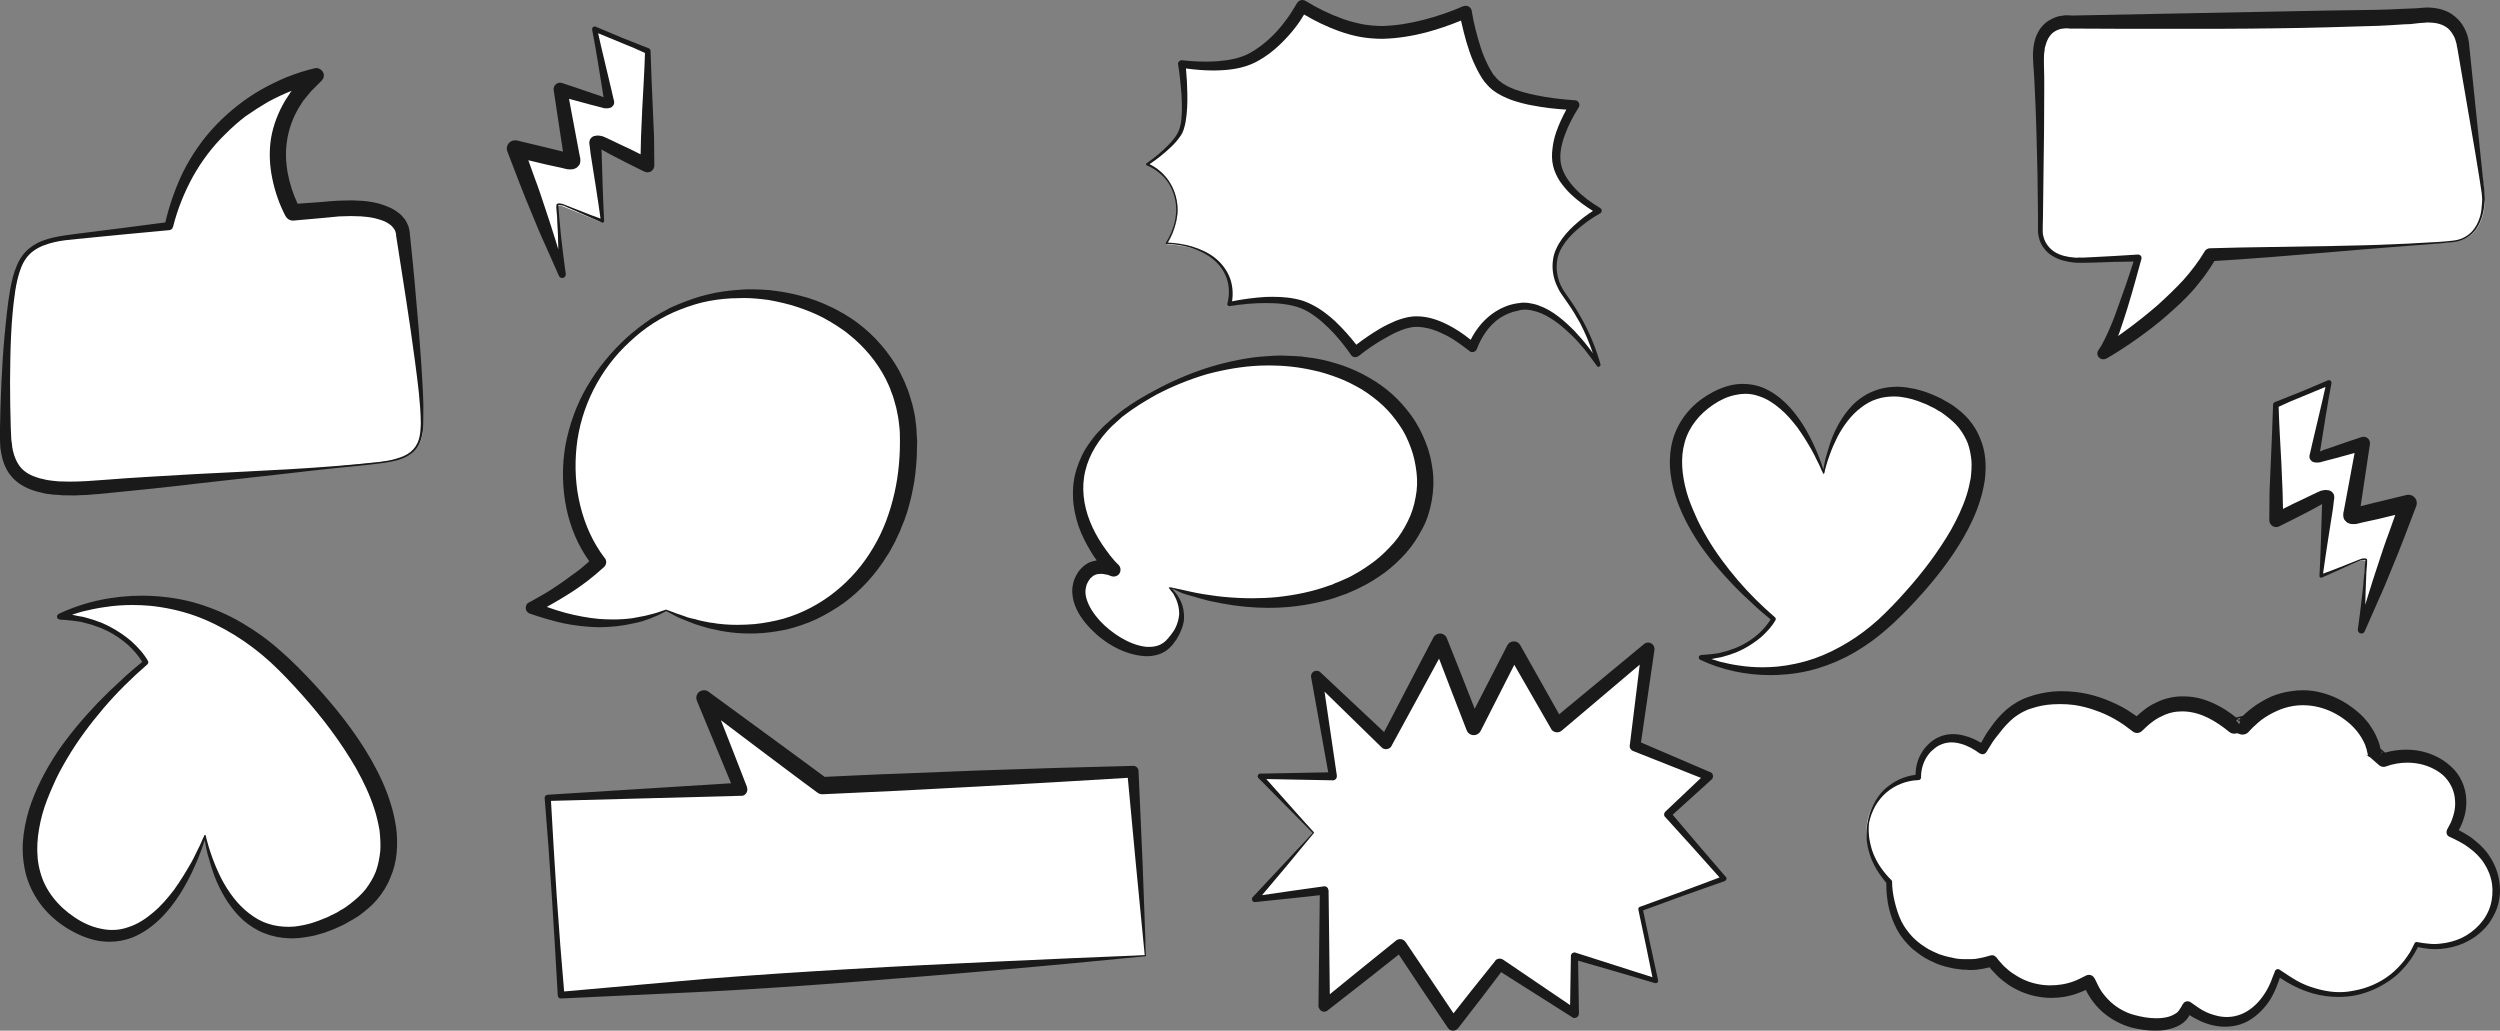 <svg width="1322" height="545" viewBox="0 0 1322 545" fill="none" xmlns="http://www.w3.org/2000/svg">
<rect x="0" y="0" width="1322" height="545" fill="#808080" stroke="none"/>
<path fill-rule="evenodd" clip-rule="evenodd" d="M168.036 40C168.029 40 106.48 50.879 90.309 119.359C70.394 121.825 52.551 123.891 42.076 124.802C15.304 127.387 9.874 133.6 6.641 162.734C3.409 191.86 4.052 228.111 4.052 228.111C3.727 249.469 12.752 258 38.459 258C42.971 258 48.002 257.741 53.587 257.237C90.96 253.742 179.931 247.01 202.435 244.159C224.806 241.315 225.065 232.636 223.385 208.686C221.314 179.433 213.813 123.765 213.813 123.765C213.813 123.765 214.826 109.939 186.086 109.939C183.978 109.939 181.722 110.013 179.288 110.168C172.563 110.687 164.544 111.339 155.749 112.242C149.927 101.363 136.219 67.838 168.036 40Z" fill="white"/>
<path fill-rule="evenodd" clip-rule="evenodd" d="M154.251 48.016C154.11 48.187 153.969 48.357 153.835 48.52L150.855 53.063C147.23 59.163 144.509 66.036 143.338 73.042C142.174 80.182 142.559 87.574 143.99 94.446C145.413 101.452 147.749 108.073 150.989 114.3C151.834 115.762 153.257 116.645 154.918 116.645C155.036 116.645 155.148 116.645 155.259 116.637L171.332 115.205C173.927 114.953 176.648 114.693 179.242 114.433C181.311 114.433 183.387 114.262 185.462 114.262C185.981 114.262 186.493 114.277 187.012 114.3C192.068 114.3 197.124 114.819 201.528 116.378C203.737 117.023 205.68 118.196 207.103 119.487C207.363 119.881 207.748 120.14 208.008 120.526C208.267 120.92 208.527 121.306 208.786 121.699C208.92 122.085 209.179 122.471 209.179 122.864C209.305 122.99 209.305 123.25 209.305 123.384C209.305 123.51 209.439 123.51 209.439 123.644V124.423L214.621 157.635C216.304 168.664 217.987 179.819 219.417 190.848C220.196 196.429 220.841 202.003 221.486 207.584C222.005 213.165 222.524 218.746 222.524 224.194C222.398 227.044 222.264 229.767 221.486 232.365C220.715 234.963 219.158 237.293 217.082 238.985C215.006 240.67 212.419 241.709 209.698 242.488C208.401 243 206.977 243.134 205.68 243.52L201.528 244.173C169.13 247.802 136.472 248.975 103.941 250.66C95.778 251.179 87.608 251.565 79.446 252.085L67.132 252.864L54.951 253.769C48.834 254.267 42.718 254.682 36.713 254.682C34.83 254.682 32.962 254.645 31.101 254.549C29.158 254.422 27.216 254.163 25.399 253.903C24.362 253.769 23.457 253.509 22.553 253.257L21.255 252.997L19.958 252.604C16.459 251.565 13.345 249.88 11.143 247.416C8.941 244.819 7.518 241.575 6.739 237.946C6.739 237.427 6.606 237.033 6.48 236.514L6.346 235.089C6.22 234.183 6.087 233.27 5.961 232.239L5.701 226.264C5.442 218.093 5.316 209.921 5.316 201.876C5.442 185.526 5.701 169.183 8.163 153.093C8.815 149.204 9.719 145.182 11.143 141.545C12.574 137.916 14.776 134.672 18.015 132.461C21.122 130.256 24.881 128.958 28.773 128.052C32.658 127.147 36.676 126.753 40.82 126.367C57.027 124.683 73.352 123.25 89.551 121.699C90.463 121.565 91.241 121.046 91.367 120.14L91.501 120.007C93.829 110.67 97.461 101.712 101.998 93.415C106.662 85.11 112.363 77.451 119.235 70.838C122.601 67.461 126.101 64.351 129.859 61.494C133.752 58.77 137.77 56.18 141.781 53.842C145.814 51.697 149.973 49.671 154.251 48.016ZM167.225 36C167.002 36 166.765 36.022 166.535 36.067C163.814 36.712 161.486 37.366 159.018 38.145C156.556 38.924 154.095 39.83 151.76 40.735C147.096 42.68 142.559 44.891 138.155 47.355C129.34 52.417 121.304 58.77 114.305 66.036C107.307 73.302 101.479 81.733 96.942 90.691C92.739 99.352 89.595 108.37 87.401 117.625C71.75 119.636 56.093 121.758 40.435 123.644C36.416 124.163 32.272 124.683 28.254 125.588C24.236 126.494 20.084 127.926 16.585 130.516C12.959 132.98 10.364 136.743 8.815 140.639C7.125 144.528 6.22 148.551 5.442 152.707C4.018 160.745 3.24 168.924 2.461 177.095C1.683 185.266 1.164 193.445 0.778 201.743C0.386 209.921 0.126 218.093 0 226.264V232.499C0 233.53 0.126 234.703 0.126 235.742L0.259 237.427C0.386 237.946 0.519 238.466 0.519 239.111C1.297 243.394 2.721 248.062 5.961 251.825C9.074 255.588 13.345 257.925 17.622 259.35L19.313 259.87L20.862 260.263C21.9 260.516 23.072 260.775 24.102 261.035C26.311 261.295 28.38 261.688 30.582 261.688L33.696 261.948H36.935C37.543 261.985 38.151 262 38.759 262C40.227 262 41.688 261.911 43.156 261.814C45.231 261.814 47.307 261.688 49.376 261.429C51.452 261.295 53.527 261.169 55.596 260.909C71.802 259.35 88.001 257.666 104.2 255.721L152.931 250.266C161.093 249.235 169.256 248.455 177.293 247.542C185.462 246.763 193.625 245.991 201.662 244.952L205.806 244.299C207.103 244.039 208.527 243.78 209.958 243.394C212.678 242.614 215.266 241.575 217.601 239.757C219.936 238.072 221.619 235.482 222.524 232.751C223.436 229.901 223.821 227.044 223.955 224.32C224.214 212.905 223.302 201.743 222.657 190.588C221.879 179.299 220.974 168.144 219.936 156.982C219.025 145.701 217.861 134.539 216.697 123.384C216.697 123.287 216.697 123.206 216.697 123.124C216.697 122.864 216.697 122.605 216.563 122.345C216.563 121.959 216.437 121.439 216.304 120.92C216.178 120.007 215.785 119.228 215.399 118.322C215.006 117.543 214.621 116.764 214.102 115.984C213.583 115.339 212.938 114.693 212.419 114.04C209.958 111.576 207.103 110.017 204.249 108.978C198.548 106.648 192.721 106.128 187.012 105.995C186.471 105.972 185.922 105.958 185.366 105.958C183.157 105.958 180.896 106.128 178.723 106.128C175.995 106.254 173.274 106.514 170.553 106.774L157.379 107.724C152.501 97.296 150.084 85.496 151.76 74.467C152.671 68.374 154.747 62.533 157.854 57.211L160.315 53.322C161.227 52.157 162.257 50.984 163.295 49.686C163.814 49.174 164.207 48.52 164.726 48.001L166.409 46.316L169.775 42.939L170.034 42.68C170.946 41.774 171.465 40.475 171.206 39.176C170.746 37.336 169.056 36 167.225 36Z" fill="#1A1A1A"/>
<path fill-rule="evenodd" clip-rule="evenodd" d="M922.844 206C917.626 206 911.94 207.617 905.792 211.487C867.394 235.469 892.645 289.33 938.313 327.446C938.313 327.446 928.741 346.445 900.37 347.83C900.37 347.83 914.335 355 934.593 355C953.307 355 977.391 348.884 1000.82 325.359C1049.71 276.362 1062.97 230.141 1020.41 211.719C1013.51 208.717 1007.43 207.438 1002.08 207.438C971.065 207.438 964.607 250.412 964.607 250.412C964.607 250.412 950.134 206 922.844 206Z" fill="white"/>
<path fill-rule="evenodd" clip-rule="evenodd" d="M922.931 208.244C925.369 208.244 927.82 208.656 930.197 209.532C934.263 210.814 937.976 213.25 941.343 216.151C944.83 219.052 947.733 222.53 950.516 226.129C953.186 229.846 955.624 233.789 957.949 237.852C959.111 239.824 960.041 241.915 961.084 243.999C961.662 245.048 962.127 246.09 962.592 247.133L963.289 248.759L963.641 249.456L963.874 249.921V250.153C963.874 250.153 963.987 250.266 964.106 250.386C964.219 250.498 964.339 250.498 964.339 250.618C964.452 250.498 964.684 250.266 964.684 250.153V249.921L964.797 249.689L964.917 248.992L965.262 247.717C965.495 246.9 965.727 246.09 965.96 245.281C966.425 243.654 967.009 242.028 967.587 240.401C968.749 237.155 970.144 234.022 971.652 231.001C974.787 225.086 978.852 219.517 984.073 215.567C986.63 213.595 989.414 211.969 992.436 211.046C995.458 209.997 998.706 209.652 1001.84 209.652L1004.28 209.765L1006.6 210.116L1007.88 210.349L1009.04 210.581L1011.36 211.159C1012.99 211.736 1014.49 212.088 1016.01 212.785C1017.52 213.363 1019.14 213.947 1020.53 214.757L1022.74 215.799C1023.44 216.151 1024.13 216.616 1024.83 217.08C1026.34 217.771 1027.62 218.82 1028.9 219.749C1031.45 221.721 1033.89 223.805 1035.86 226.248C1037.72 228.684 1039.34 231.353 1040.51 234.254C1041.56 237.155 1042.13 240.169 1042.48 243.302C1042.71 246.323 1042.48 249.569 1042.13 252.702C1041.56 255.836 1040.86 259.089 1039.81 262.222C1037.84 268.369 1034.93 274.404 1031.69 280.206C1024.95 291.817 1016.71 302.724 1007.65 312.821C1003.12 317.926 998.361 322.911 993.479 327.439C988.49 331.966 983.143 336.029 977.457 339.508C971.765 342.993 965.727 346.007 959.457 348.211C953.074 350.421 946.571 351.809 939.835 352.506C937.199 352.731 934.568 352.858 931.931 352.858C927.833 352.858 923.735 352.565 919.63 351.928C916.262 351.463 913.014 350.766 909.646 349.957C908.072 349.505 906.491 349.027 904.943 348.496C905.076 348.476 905.216 348.463 905.349 348.443L908.138 347.865L909.646 347.633L911.041 347.288L913.824 346.471C914.754 346.239 915.565 345.894 916.494 345.542C917.424 345.197 918.354 344.964 919.165 344.5C920.095 344.035 921.024 343.69 921.835 343.225C925.203 341.479 928.457 339.275 931.36 336.839C934.263 334.17 936.933 331.389 938.905 327.903C939.138 327.439 939.025 326.861 938.673 326.509L938.56 326.396C931.592 320.362 924.97 313.863 918.932 306.786C913.014 299.823 907.441 292.394 902.791 284.501C900.473 280.558 898.268 276.608 896.521 272.432C894.668 268.256 892.921 264.074 891.765 259.786C890.603 255.491 889.786 251.083 889.56 246.788C889.327 242.373 889.673 238.085 890.835 234.022C893.04 225.783 898.733 218.82 906.046 213.947C909.646 211.504 913.592 209.652 917.77 208.835C919.464 208.45 921.191 208.244 922.931 208.244ZM921.616 203C920.008 203 918.407 203.126 916.846 203.385C911.732 204.314 907.089 206.399 902.911 208.955C898.733 211.504 894.781 214.87 891.646 218.82C888.51 222.763 886.073 227.403 884.678 232.163C883.29 237.036 882.825 242.147 883.057 247.133C883.402 252.005 884.332 256.885 885.727 261.525C888.63 270.806 893.153 279.396 898.381 287.289C903.721 295.176 909.879 302.372 916.382 309.223C919.63 312.588 922.997 315.835 926.484 318.968C929.593 321.975 932.907 324.777 936.322 327.565C934.628 330.287 932.389 332.882 929.965 335.1C927.175 337.536 924.16 339.627 920.905 341.253C919.982 341.712 919.165 342.063 918.354 342.409C917.544 342.76 916.614 343.106 915.797 343.338C914.867 343.69 914.057 344.035 913.127 344.267L910.457 344.964L909.181 345.31L907.786 345.542L905.116 345.894C903.256 346.126 901.403 346.239 899.543 346.358L899.424 346.471C898.965 346.471 898.613 346.704 898.381 347.168C898.148 347.865 898.381 348.562 899.078 348.908C910.676 354.391 923.422 357 936.269 357C937.57 357 938.879 356.973 940.181 356.914C947.268 356.568 954.349 355.526 961.204 353.435C968.052 351.344 974.555 348.562 980.706 344.964C986.863 341.366 992.668 337.191 998.009 332.431C1003.35 327.791 1008.22 322.798 1012.99 317.693C1022.51 307.364 1031.33 296.337 1038.42 284.036C1041.9 277.889 1045.04 271.39 1047.13 264.426C1048.29 260.941 1048.98 257.349 1049.57 253.751C1050.03 250.034 1050.14 246.323 1049.8 242.605C1049.45 238.782 1048.52 235.064 1047.01 231.585C1045.61 227.987 1043.53 224.734 1041.09 221.833C1038.65 218.932 1035.75 216.616 1032.73 214.412C1031.22 213.482 1029.59 212.433 1027.97 211.623C1027.16 211.159 1026.46 210.694 1025.65 210.349L1023.09 209.187C1021.46 208.371 1019.72 207.912 1018.1 207.215C1016.35 206.631 1014.61 206.167 1012.87 205.702C1009.75 205.104 1006.55 204.5 1003.34 204.5C1002.84 204.5 1002.34 204.514 1001.84 204.547C998.128 204.66 994.409 205.357 990.928 206.751C987.441 208.025 984.306 210.116 981.523 212.433C976.063 217.313 972.23 223.579 969.447 229.959C968.052 233.205 967.009 236.571 966.079 239.937C965.495 241.563 965.149 243.302 964.797 244.929C964.684 245.858 964.452 246.668 964.339 247.485L964.206 248.255L963.641 246.668C963.289 245.506 962.944 244.464 962.479 243.302C961.662 241.098 960.852 239.014 959.809 236.803C957.949 232.515 955.744 228.333 953.186 224.27C950.636 220.326 947.733 216.496 944.246 213.13C940.765 209.765 936.581 206.751 931.938 204.892C928.67 203.617 925.129 203 921.616 203Z" fill="#1A1A1A"/>
<path fill-rule="evenodd" clip-rule="evenodd" d="M394.428 156C374.862 156 355.086 161.892 338.869 174.436C293.149 209.585 292.329 267.177 316.485 297.678C300.519 312.178 281 321.615 281 321.615C295.92 327.577 308.967 329.831 320.186 329.831C333.178 329.831 343.702 326.803 351.838 322.984C365.829 329.8 379.984 333 393.53 333C440.625 333 480.31 294.274 479.998 233.936C479.717 184.702 437.603 156 394.428 156Z" fill="white"/>
<path fill-rule="evenodd" clip-rule="evenodd" d="M393.53 157.597C397.821 157.597 402.168 158.067 406.428 158.624C411.619 159.589 416.677 160.679 421.594 162.327C426.511 163.974 431.436 165.896 435.946 168.359C438.268 169.598 440.457 170.963 442.638 172.336C444.827 173.85 447.016 175.215 448.923 176.862C456.991 183.31 463.682 191.264 468.333 200.308C469.428 202.646 470.655 204.975 471.335 207.305C472.43 209.776 472.977 212.239 473.665 214.71C474.071 215.808 474.204 217.181 474.478 218.412C474.751 219.644 475.025 220.883 475.166 222.115C475.439 224.719 475.846 227.19 475.846 229.794C476.119 240.078 475.299 250.636 472.977 260.786C470.655 270.929 467.098 280.805 461.775 289.582C451.386 307.404 434.305 321.39 414.355 327.156C409.297 328.521 404.239 329.486 398.908 330.035C395.89 330.27 392.873 330.419 389.832 330.419C387.635 330.419 385.423 330.341 383.195 330.168C381.827 330.035 380.6 329.893 379.232 329.76C378.004 329.486 376.636 329.344 375.401 329.211C372.806 328.662 370.078 328.246 367.615 327.43C366.247 327.156 365.02 326.881 363.652 326.466L359.829 325.093C358.594 324.818 357.367 324.277 355.999 323.728L352.176 322.355C349.166 323.453 346.297 324.41 343.288 325.093C341.928 325.509 340.419 325.783 338.918 326.058C337.55 326.332 336.049 326.607 334.548 326.881C331.101 327.36 327.614 327.564 324.135 327.564C321.673 327.564 319.21 327.462 316.779 327.289C310.901 326.74 305.03 325.642 299.284 324.136C295.86 323.234 292.475 322.136 289.145 320.935C290.247 320.331 291.342 319.712 292.452 319.061C295.594 317.28 298.737 315.358 301.746 313.444C304.889 311.522 307.758 309.326 310.768 307.13C313.637 304.941 316.506 302.47 319.242 299.999C320.743 298.768 321.016 296.571 319.789 295.065L319.648 294.932C313.496 286.837 309.259 277.377 306.804 267.227C304.342 257.217 303.795 246.659 304.889 236.242C307.078 215.392 317.186 195.241 332.906 180.839C340.692 173.434 349.714 167.535 359.688 163.699C364.606 161.778 369.663 160.13 374.862 159.173C380.053 158.216 385.384 157.667 390.708 157.667C391.646 157.62 392.584 157.597 393.53 157.597ZM394.671 153L390.434 153.275C384.97 153.69 379.505 154.373 374.174 155.745C368.843 156.977 363.652 158.899 358.594 160.954L354.771 162.601C353.536 163.15 352.45 163.974 351.214 164.523C348.76 165.755 346.43 167.268 344.109 168.633C339.598 171.787 335.228 175.081 331.124 178.784C327.168 182.486 323.338 186.463 319.922 190.715C316.373 194.966 313.363 199.492 310.494 204.285C304.889 213.886 301.066 224.445 299.01 235.418C297.103 246.385 297.236 257.908 299.558 269.015C301.645 278.859 305.6 288.484 311.628 296.799C309.876 298.36 308.094 299.897 306.257 301.372C303.521 303.427 300.652 305.49 297.783 307.545C294.914 309.467 292.045 311.522 289.036 313.303C286.034 315.084 282.891 316.872 279.881 318.512H279.749C279.061 318.927 278.381 319.476 278.24 320.3C277.56 321.939 278.381 323.728 280.014 324.41C285.893 326.466 291.905 328.246 298.057 329.619C304.068 330.858 310.353 331.541 316.506 331.682C322.791 331.682 329.076 330.992 335.087 329.619C336.596 329.344 338.097 328.936 339.598 328.521C341.107 327.979 342.467 327.564 343.976 327.015C345.344 326.466 346.845 325.783 348.213 325.234C349.714 324.544 350.808 323.861 352.176 323.179L355.725 324.959C356.819 325.509 357.914 326.191 359.282 326.74L362.972 328.246C364.332 328.795 365.567 329.211 366.794 329.76C369.39 330.717 372.126 331.407 374.721 332.223C375.948 332.498 377.316 332.772 378.684 333.047C380.053 333.321 381.421 333.737 382.781 333.87C387.385 334.678 391.99 335 396.672 335C397.548 335 398.431 334.992 399.322 334.969C404.787 334.835 410.392 334.012 415.856 332.913C421.32 331.541 426.652 329.76 431.709 327.43C436.767 324.959 441.684 322.081 446.328 318.786C455.349 312.072 463.135 303.568 469.014 293.967C470.655 291.637 471.883 289.033 473.251 286.562L475.025 282.727C475.713 281.487 476.26 280.256 476.667 278.883L478.308 274.906C478.715 273.674 479.129 272.302 479.676 270.929C480.497 268.191 481.177 265.446 481.857 262.842C482.545 259.963 482.952 257.217 483.499 254.48L484.046 250.362C484.187 248.856 484.32 247.483 484.461 246.11C484.734 243.372 484.867 240.486 484.867 237.748L485 233.497L484.734 229.245C484.734 226.366 484.187 223.621 483.913 220.742C483.773 219.369 483.366 218.004 483.093 216.632C482.678 215.118 482.545 213.753 481.998 212.38C481.177 209.635 480.497 206.897 479.262 204.285C478.308 201.547 476.94 199.077 475.713 196.472C470.241 186.463 462.596 177.552 453.574 170.83C451.386 169.049 448.923 167.676 446.601 166.17C444.147 164.798 441.684 163.292 439.089 162.193C434.031 159.722 428.84 157.801 423.368 156.428C418.045 154.922 412.573 154.098 406.975 153.416C404.239 153.275 401.503 153 398.775 153H394.671Z" fill="#1A1A1A"/>
<path fill-rule="evenodd" clip-rule="evenodd" d="M371.89 369L391.355 417.34L289 421.834L296.078 526L606 505.172L599.327 407.946L434.637 415.299L371.89 369Z" fill="white"/>
<path fill-rule="evenodd" clip-rule="evenodd" d="M381.217 380.856L400.936 395.737C411.386 403.506 421.695 411.414 432.145 419.05C432.96 419.728 433.915 420.001 435.002 420.001C448.705 419.323 462.415 418.777 476.117 418.098L517.108 415.915L558.231 413.598L596.373 411.313L600.573 456.136L605.325 505.085C578.859 506.177 552.665 507.261 526.743 508.494C500.821 509.718 475.17 510.943 449.52 512.448C424.009 513.945 398.49 515.583 373.112 517.627L298.319 524.287L296.3 500.039L294.398 473.997L292.768 447.955L291.363 423.503L391.837 420.82C392.249 420.82 392.652 420.82 393.064 420.688C394.826 420.001 395.641 417.958 394.966 416.188V416.047C390.432 404.286 385.836 392.587 381.217 380.856ZM372.328 365C371.776 365 371.21 365.109 370.666 365.328C368.632 366.147 367.685 368.463 368.5 370.514C374.525 385.099 380.557 399.692 386.589 414.183L289.507 420.274C288.56 420.415 287.884 421.234 288.016 422.053L290.051 448.095L291.821 474.129L293.443 500.312L294.941 526.354C294.941 527.236 295.64 528 296.494 528C296.564 528 296.634 528 296.704 527.992H296.836L374.742 524.311C400.936 522.946 426.99 521.168 452.78 519.124C478.695 517.081 504.485 515.037 530.135 512.721C555.646 510.537 581.025 508.08 606 505.631L604.238 457.361L602.064 407.733C602.064 406.306 600.83 404.995 599.3 404.995C599.23 404.995 599.153 405.003 599.075 405.003H598.943L557.82 406.095L516.697 407.46L475.574 409.098C462.368 409.488 449.163 410.268 436.073 410.806C426.082 403.389 416.082 396.081 406.091 388.78L374.602 365.741C373.95 365.25 373.158 365 372.328 365Z" fill="#1A1A1A"/>
<path fill-rule="evenodd" clip-rule="evenodd" d="M675.289 191C652.991 191 628.252 197.481 604.134 211.901C537.51 251.517 588.95 300.977 588.95 300.977C588.95 300.977 585.91 299.451 582.211 299.451C578.512 299.451 574.161 300.977 571.541 307.057C565.064 321.944 589.698 344 607.287 344C611.734 344 615.733 342.593 618.668 339.297C633.329 322.988 618.668 310.301 618.668 310.294C635.814 315.893 652.227 318.404 667.345 318.404C724.266 318.404 762.924 282.89 753.617 243.104C746.107 211.004 714.464 191 675.289 191Z" fill="white"/>
<path fill-rule="evenodd" clip-rule="evenodd" d="M618.879 310.496C618.879 310.496 618.879 310.511 618.879 310.525L618.901 310.555C618.894 310.518 618.886 310.496 618.879 310.496ZM670.995 193.244C678.91 193.244 686.774 194.07 694.362 195.813C699.045 196.722 703.459 198.286 707.748 199.85C712.163 201.541 716.191 203.627 720.219 205.973C724.121 208.446 727.756 211.179 731.137 214.3C734.512 217.428 737.373 220.944 739.967 224.72C742.569 228.363 744.516 232.534 746.077 236.831C747.637 240.995 748.544 245.419 749.064 249.851C749.585 254.275 749.451 258.7 748.544 263.132C747.764 267.429 746.463 271.727 744.389 275.757C742.435 279.667 740.101 283.57 737.113 286.959C734.125 290.34 730.877 293.595 727.235 296.463C723.601 299.196 719.833 301.803 715.671 304.016C713.723 305.185 711.516 306.101 709.435 307.01C708.394 307.531 707.228 307.919 706.187 308.313C705.146 308.835 704.106 309.356 702.939 309.617C694.102 312.872 684.878 314.689 675.395 315.732C671.047 316.156 666.647 316.358 662.232 316.358C657.133 316.358 652.02 316.089 646.944 315.605C644.469 315.345 642.135 315.084 639.794 314.689C637.326 314.302 634.985 314.041 632.651 313.52C630.31 312.998 627.969 312.611 625.501 311.956C623.286 311.404 621.064 311.129 619.087 310.741C619.065 310.712 619.035 310.682 619.005 310.652L618.901 310.555C618.909 310.592 618.916 310.645 618.901 310.704C618.626 310.645 618.359 310.585 618.099 310.525C618.099 310.525 618.099 310.652 618.099 310.913C618.099 311.047 618.225 311.173 618.225 311.173L618.485 311.308C618.485 311.434 618.619 311.568 618.745 311.695C618.879 311.956 619.139 312.216 619.265 312.477C619.659 312.872 620.046 313.393 620.432 313.907C621.086 315.084 621.607 316.127 622.127 317.296C623.034 319.642 623.554 321.981 623.554 324.454C623.554 325.631 623.294 326.8 623.034 327.969C622.907 328.491 622.774 329.012 622.513 329.668L622.253 330.45L621.867 331.358L621.086 332.923C620.826 333.444 620.432 333.965 620.046 334.487C619.786 334.874 619.399 335.396 619.005 335.917L617.838 337.347C617.444 337.742 617.058 338.256 616.664 338.65C616.278 338.911 615.891 339.433 615.497 339.693C614.977 339.954 614.59 340.341 614.07 340.602C613.55 340.736 613.156 341.123 612.643 341.257C611.008 341.868 609.299 342.077 607.507 342.077C607.017 342.077 606.519 342.062 606.013 342.032C601.465 341.518 596.916 339.693 592.762 337.22C588.607 334.74 584.705 331.619 581.457 328.104C578.335 324.588 575.608 320.551 574.441 316.253C573.92 314.302 573.794 312.216 574.314 310.391C574.441 309.483 574.827 308.574 575.348 307.658C575.608 307.136 575.868 306.876 576.128 306.488C576.262 306.228 576.388 306.101 576.522 305.84L577.042 305.446C578.209 304.142 579.77 303.494 581.591 303.494C581.829 303.457 582.081 303.442 582.341 303.442C583.047 303.442 583.783 303.561 584.445 303.755C584.965 303.755 585.485 303.882 586.006 304.016C586.392 304.276 587.046 304.403 587.306 304.537C587.826 304.775 588.369 304.887 588.904 304.887C589.826 304.887 590.718 304.544 591.461 303.882C592.888 302.451 592.888 300.105 591.461 298.675C589.9 297.245 588.347 295.42 586.912 293.595C585.485 291.778 584.185 289.819 582.884 288.002C580.29 284.091 578.083 280.054 576.388 275.757C573.014 267.295 571.713 257.925 573.92 248.935C576.002 240.086 581.331 231.878 588.087 225.242C588.993 224.46 589.774 223.678 590.681 222.896L593.408 220.423C595.363 218.993 597.176 217.555 599.124 216.259C601.205 214.956 603.152 213.518 605.233 212.349C607.314 211.045 609.395 209.876 611.469 208.706C619.919 204.275 628.883 200.632 638.106 197.899C647.33 195.426 656.814 193.728 666.297 193.34C667.866 193.273 669.434 193.244 670.995 193.244ZM677.082 188L673.314 188.134C670.846 188.261 668.379 188.521 665.911 188.655C656.167 189.691 646.423 191.91 637.2 194.905C627.842 198.025 618.879 201.936 610.302 206.621C601.725 211.179 593.408 216.386 586.132 223.156L583.404 225.629C582.497 226.545 581.717 227.454 580.81 228.363L579.51 229.8L578.335 231.23C577.689 232.273 576.782 233.182 576.128 234.225C573.14 238.262 570.933 242.947 569.372 247.766C567.811 252.711 567.164 257.791 567.425 262.997C567.558 268.211 568.725 273.284 570.286 278.103C571.973 282.922 574.314 287.48 576.908 291.778C577.845 293.364 578.841 294.891 579.963 296.344C578.685 296.537 577.406 296.88 576.128 297.372C575.348 297.766 574.575 298.154 573.92 298.675C573.14 299.196 572.493 299.718 571.973 300.366L571.066 301.282C570.806 301.669 570.546 301.93 570.286 302.325C569.892 302.973 569.372 303.621 569.112 304.276C568.725 305.058 568.331 305.706 568.071 306.488C567.811 307.271 567.558 308.053 567.425 308.835C566.644 312.09 567.038 315.345 567.811 318.205C569.506 324.067 573.014 328.625 576.782 332.528C580.677 336.565 584.965 339.82 589.9 342.427C594.709 344.9 600.038 346.724 605.753 346.985C606.043 346.993 606.326 347 606.616 347C609.209 347 611.87 346.479 614.33 345.421C614.977 345.026 615.631 344.639 616.278 344.378C616.924 343.857 617.444 343.47 618.099 342.948C618.619 342.427 619.139 341.905 619.659 341.384C620.172 340.863 620.432 340.341 620.953 339.693L622.127 338.129C622.513 337.481 622.774 336.826 623.167 336.304C623.428 335.656 623.814 335.135 624.074 334.487L624.855 332.528L625.241 331.485L625.501 330.576C625.635 329.794 625.895 329.146 626.021 328.491C626.021 327.061 626.282 325.757 626.021 324.327C625.895 321.594 624.981 318.86 623.68 316.514C623.034 315.345 622.387 314.302 621.473 313.259C621.086 312.738 620.566 312.216 620.172 311.695C619.971 311.486 619.763 311.367 619.555 311.188C621.651 311.956 623.383 312.954 625.115 313.654C627.322 314.428 629.79 315.084 632.131 315.732C634.465 316.514 636.806 317.035 639.147 317.683C641.481 318.205 643.956 318.599 646.289 319.121C654.398 320.633 662.589 321.43 670.801 321.43C672.459 321.43 674.124 321.4 675.781 321.333C685.659 320.938 695.536 319.247 705.146 316.387C707.488 315.605 709.829 314.689 712.163 313.907C714.504 312.872 716.845 311.956 719.052 310.786C723.727 308.574 728.016 305.84 732.171 302.846C736.199 299.852 739.967 296.336 743.475 292.426C746.857 288.65 749.711 284.225 752.186 279.533C754.654 274.982 756.207 269.902 757.121 264.696C758.028 259.482 758.288 254.149 757.641 248.935C756.987 243.729 755.82 238.649 753.873 233.837C751.926 229.018 749.585 224.326 746.597 220.162C743.609 215.998 740.227 212.088 736.333 208.572C732.565 205.191 728.402 202.197 723.988 199.716C719.573 197.117 714.89 195.031 710.215 193.34C705.407 191.776 700.598 190.346 695.663 189.564C694.362 189.303 693.195 189.169 691.895 189.043L688.26 188.521C685.659 188.395 683.191 188.134 680.724 188.134L677.082 188Z" fill="#1A1A1A"/>
<path fill-rule="evenodd" clip-rule="evenodd" d="M689.1 3C687.885 5.239 686.56 7.28 685.142 9.419C683.212 12.171 681.073 14.818 678.841 17.366C674.371 22.363 669.186 26.847 663.291 30.211C657.095 33.575 650.288 34.49 643.58 34.799C642.383 34.84 641.185 34.858 639.994 34.858C635.088 34.858 630.187 34.514 625.287 33.779C625.897 38.467 626.403 43.259 626.607 47.947C626.915 53.247 626.915 58.547 626.2 63.847C625.799 66.494 625.287 69.246 623.764 71.59C622.241 73.939 620.515 75.875 618.579 77.706C615.027 81.274 611.063 84.335 607 87.186C608.726 87.897 610.348 88.819 611.877 89.938C613.603 91.162 615.126 92.591 616.55 94.218C619.294 97.378 621.224 101.354 622.038 105.43C623.055 109.61 622.852 113.994 621.834 118.169C621.323 120.21 620.614 122.25 619.8 124.186C618.986 125.918 618.172 127.649 617.161 129.177C621.526 129.381 625.897 129.993 630.065 131.218C634.535 132.541 638.907 134.582 642.563 137.538C646.219 140.494 649.067 144.569 650.387 149.257C650.997 151.502 651.299 153.945 651.201 156.394C651.201 158.125 650.997 159.857 650.59 161.589C656.485 160.469 662.478 159.758 668.575 159.449C669.651 159.42 670.738 159.396 671.825 159.396C677.422 159.396 683.165 159.915 688.699 161.793C692.047 163.017 694.994 164.749 697.843 166.789C700.586 168.725 703.127 170.97 705.562 173.314C709.835 177.593 713.694 182.182 717.147 187.173C721.414 183.709 725.785 180.648 730.563 177.797C733.202 176.165 735.946 174.736 738.893 173.518C741.84 172.293 744.892 171.174 748.449 170.97C748.885 170.941 749.321 170.929 749.751 170.929C752.646 170.929 755.46 171.494 758.203 172.293C761.249 173.314 764.196 174.637 766.94 176.165C769.788 177.692 772.328 179.43 774.868 181.26C776.391 182.386 777.711 183.505 779.135 184.625C779.542 183.709 779.844 182.788 780.356 181.873C781.268 179.838 782.489 177.797 783.809 175.861C786.552 171.984 790.005 168.626 794.277 166.282C796.411 165.058 798.643 164.136 800.98 163.629C802.2 163.326 803.316 163.122 804.537 162.918C805.31 162.795 806.083 162.749 806.839 162.749C807.374 162.749 807.897 162.772 808.403 162.813C813.483 163.326 817.848 165.565 821.714 168.113C829.433 173.314 835.531 180.042 841.018 187.173C842.646 189.417 844.268 191.656 845.895 194C842.443 181.365 836.752 169.436 829.23 158.837C828.521 157.822 827.911 156.901 826.998 155.676C826.283 154.557 825.574 153.333 825.062 152.114C823.847 149.566 823.034 146.913 822.725 144.062C822.423 141.31 822.627 138.453 823.441 135.602C824.254 132.745 825.574 130.302 827.201 128.162C830.346 123.673 834.212 120.21 838.176 117.155C840.716 115.213 843.256 113.481 846 111.954C844.878 111.242 843.867 110.63 842.849 110.018C840.106 108.286 837.566 106.351 835.124 104.205C832.689 102.065 830.346 99.722 828.317 96.969C826.388 94.218 824.76 91.162 823.946 87.495C823.132 83.927 823.441 80.359 824.051 77.094C824.661 73.834 825.673 70.674 826.893 67.718C828.114 64.762 829.538 61.911 831.16 59.159C831.77 57.935 832.485 56.815 833.09 55.69C827.201 55.387 821.307 54.775 815.413 53.859C811.652 53.142 807.792 52.331 803.927 51.206C800.172 50.087 796.306 48.559 792.749 46.11L791.429 45.09L790.11 43.971L788.994 42.746L788.075 41.528C786.756 39.79 785.739 38.059 784.721 36.222C782.896 32.66 781.472 28.986 780.251 25.22C778.223 18.9 776.694 12.579 775.479 6.055C769.178 8.807 762.877 11.151 756.273 12.988C748.548 15.127 740.619 16.76 732.388 16.964C731.889 16.976 731.389 16.981 730.889 16.981C727.302 16.981 723.658 16.655 720.094 15.944C716.13 15.226 712.171 14.008 708.41 12.579C704.65 11.256 700.993 9.623 697.331 7.688C694.489 6.259 691.745 4.732 689.1 3Z" fill="white"/>
<path fill-rule="evenodd" clip-rule="evenodd" d="M689.608 7.669C695.392 11.138 701.473 14.023 707.856 16.374C711.515 17.689 715.371 18.807 719.227 19.514C723.188 20.22 727.248 20.527 731.209 20.527C739.131 20.324 746.948 19.01 754.359 17.087C760.567 15.413 766.636 13.322 772.566 10.877C773.019 12.94 773.501 14.99 774.053 17.087C774.866 20.423 775.882 23.765 776.997 27.107C778.113 30.449 779.535 33.687 781.162 36.93C781.975 38.552 782.887 40.07 783.903 41.686C784.106 41.993 784.408 42.398 784.716 42.803L785.123 43.412L785.628 43.916C786.238 44.726 786.847 45.335 787.457 45.943V46.041C787.556 46.041 787.556 46.145 787.661 46.145L788.88 47.258C788.979 47.356 788.979 47.356 789.078 47.46C792.225 49.887 795.884 51.613 799.439 52.928C803.092 54.144 806.745 55.152 810.404 55.76C816.328 56.913 822.322 57.596 828.275 57.973C826.195 61.79 824.343 65.752 822.891 69.939C821.973 72.673 821.264 75.506 820.963 78.546C820.556 81.483 820.556 84.622 821.264 87.657C821.973 90.692 823.297 93.426 824.918 95.957C826.648 98.39 828.576 100.719 830.603 102.641C834.222 106.076 838.2 108.995 842.353 111.538C839.635 113.282 837.038 115.176 834.564 117.324C831.416 119.954 828.472 122.891 826.038 126.233C824.819 127.953 823.704 129.777 822.891 131.7C821.973 133.623 821.369 135.755 821.166 137.881C820.655 142.028 821.264 146.285 822.891 150.229C823.704 152.152 824.616 153.977 825.835 155.697L829.285 160.661C831.62 164.003 833.653 167.443 835.581 170.89C838.212 175.992 840.477 181.31 842.3 186.8L841.365 185.468L839.64 183.238C837.41 180.302 834.872 177.469 832.334 174.735C829.692 172.1 826.852 169.471 823.907 167.241C820.858 164.912 817.507 162.891 813.749 161.57C811.926 160.863 809.997 160.458 807.965 160.157C806.948 160.053 805.932 160.053 804.921 160.053C803.905 160.157 802.889 160.354 801.977 160.458C798.016 161.066 794.258 162.584 790.907 164.709C785.094 168.347 780.685 173.762 777.689 179.682C773.861 176.595 769.796 173.826 765.324 171.596C760.41 169.146 755.009 167.264 749.114 167.264C748.435 167.264 747.744 167.293 747.047 167.345C743.8 167.646 740.652 168.66 737.806 169.772C734.966 170.988 732.225 172.303 729.687 173.82C725.331 176.375 721.196 179.219 717.212 182.283C713.791 177.857 710.01 173.67 705.928 169.772C703.494 167.548 700.852 165.422 698.11 163.597C695.27 161.773 692.221 160.157 688.975 159.039C683.701 157.394 678.224 156.954 672.928 156.954C671.696 156.954 670.483 156.977 669.275 157.018C663.211 157.388 657.316 158.188 651.514 159.334C652.153 155.286 651.84 151.133 650.492 147.293C648.872 142.839 645.927 139.091 642.373 136.259C638.72 133.421 634.451 131.602 630.188 130.287C626.018 129.123 621.749 128.422 617.388 128.277C619.374 124.97 620.89 121.39 621.761 117.626C622.574 114.591 622.882 111.451 622.574 108.312C622.272 105.173 621.459 102.138 620.141 99.299C617.655 93.878 613.293 89.436 607.886 86.817C611.806 84.153 615.541 81.217 619.02 77.938C620.948 76.114 622.679 74.191 624.2 71.961C625.821 69.737 626.431 67.003 626.942 64.472C627.853 59.305 627.958 54.04 627.853 48.978C627.772 44.697 627.546 40.417 627.127 36.195C631.878 36.855 636.681 37.272 641.548 37.272C642.396 37.272 643.244 37.261 644.098 37.231C650.597 37.029 657.502 36.119 663.792 32.98C669.884 29.841 675.065 25.589 679.636 20.73C681.97 18.297 684.102 15.766 686.03 13.136C687.046 11.822 687.958 10.403 688.771 8.984L689.608 7.669ZM688.673 0C687.587 0 686.524 0.539 685.926 1.593L685.827 1.691L683.492 5.543C682.679 6.858 681.866 8.173 680.954 9.389C679.125 11.92 677.301 14.248 675.164 16.577C671.104 21.031 666.336 24.981 661.155 27.918C656.178 30.75 650.091 31.868 643.895 32.372C641.769 32.511 639.632 32.581 637.494 32.581C633.394 32.581 629.282 32.331 625.217 31.868H624.607C623.486 32.071 622.777 32.98 622.981 34.092C623.794 39.056 624.299 44.118 624.706 49.082C625.013 54.144 625.217 59.102 624.607 64.066C624.2 66.493 623.689 68.822 622.475 70.849C621.256 72.974 619.63 74.799 617.905 76.618C614.35 80.267 610.494 83.504 606.33 86.343C606.231 86.441 606.126 86.545 606.028 86.644C605.923 86.951 606.126 87.356 606.434 87.455C609.274 88.567 611.812 90.287 614.048 92.314C616.383 94.341 618.207 96.873 619.426 99.606C620.745 102.34 621.558 105.375 621.866 108.416C622.168 111.451 621.866 114.486 621.151 117.527C620.239 121.373 618.613 125.022 616.482 128.463L616.383 128.561C616.383 128.764 616.586 128.966 616.79 128.966C621.256 129.071 625.623 129.777 629.886 131.092C634.149 132.511 638.209 134.434 641.56 137.168C645.01 140.006 647.548 143.649 648.872 147.802C650.19 151.851 650.091 156.305 649.075 160.458C648.971 160.557 648.971 160.759 648.971 160.962C649.063 161.425 649.58 161.889 650.132 161.889C650.184 161.889 650.237 161.883 650.289 161.877C656.585 160.863 662.985 160.255 669.275 160.255C675.57 160.255 681.97 160.759 687.656 162.891C693.139 165.016 698.11 169.065 702.478 173.316C706.944 177.672 710.905 182.63 714.459 187.692C714.459 187.797 714.558 187.797 714.558 187.895C715.086 188.538 715.876 188.874 716.666 188.874C717.253 188.874 717.839 188.689 718.316 188.301H718.414C722.886 184.756 727.556 181.518 732.527 178.784C734.966 177.365 737.4 176.05 739.944 175.037C742.482 173.925 745.02 173.218 747.558 172.911C748.063 172.87 748.58 172.847 749.109 172.847C751.095 172.847 753.186 173.143 755.27 173.623C757.809 174.226 760.451 175.239 762.885 176.456C765.423 177.568 767.862 178.987 770.197 180.609C772.531 182.126 774.663 183.846 776.997 185.567L777.102 185.671C777.305 185.874 777.509 185.972 777.811 186.076C778.06 186.158 778.322 186.198 778.583 186.198C779.576 186.198 780.558 185.601 780.958 184.553C783.398 178.078 787.457 172.002 793.143 168.156C795.983 166.331 799.236 164.912 802.685 164.304C803.498 164.101 804.312 163.8 805.125 163.8C805.525 163.748 805.961 163.725 806.391 163.725C806.82 163.725 807.256 163.748 807.663 163.8C809.283 163.899 811.008 164.304 812.634 164.814C815.886 165.821 819.133 167.646 822.078 169.673C825.022 171.695 827.763 174.127 830.4 176.658C833.043 179.091 835.476 181.819 837.817 184.657L839.542 186.887L841.162 189.013L844.182 193.143C844.188 193.183 844.199 193.224 844.211 193.264L844.252 193.247L844.414 193.467V193.566C844.664 193.815 844.984 194 845.315 194C845.384 194 845.46 193.988 845.529 193.971C846.139 193.768 846.441 193.16 846.343 192.656C844.107 184.756 841.063 177.162 837.207 169.974C835.273 166.43 833.246 162.891 830.911 159.549L827.456 154.585C826.341 152.963 825.429 151.243 824.714 149.424C823.396 145.879 822.786 141.929 823.396 138.083C823.802 134.336 825.632 130.791 827.967 127.756C830.4 124.617 833.246 121.883 836.394 119.45C839.437 116.919 842.788 114.793 846.238 112.766C846.441 112.668 846.645 112.465 846.749 112.262C847.254 111.451 846.952 110.542 846.238 110.032C841.47 107.2 837.004 103.956 833.246 100.012C829.488 96.16 826.445 91.608 825.429 86.644C824.511 81.784 825.632 76.421 827.456 71.457C829.285 66.395 831.823 61.535 834.768 56.878C834.971 56.571 835.174 56.166 835.174 55.662C835.273 54.243 834.158 53.026 832.839 53.026H832.735C825.632 52.523 818.424 51.712 811.519 50.194C808.063 49.487 804.718 48.572 801.466 47.46C798.219 46.244 795.275 44.825 792.737 42.699L791.72 41.686L791.819 41.888C791.314 41.286 790.808 40.678 790.297 40.07L789.891 39.664L789.589 39.259C789.386 38.952 789.182 38.552 788.979 38.245C788.166 37.029 787.353 35.615 786.644 34.092C785.221 31.26 784.002 28.219 782.991 25.085C781.975 21.946 781.057 18.703 780.25 15.465C779.437 12.221 778.722 8.984 778.217 5.641C778.113 5.439 778.113 5.138 778.014 4.935C777.491 3.736 776.301 3.041 775.064 3.041C774.622 3.041 774.175 3.128 773.751 3.313H773.646C766.95 6.25 759.841 8.682 752.733 10.501C745.624 12.326 738.416 13.542 731.11 13.745C727.654 13.745 724.001 13.438 720.552 12.829C716.997 12.123 713.542 11.213 710.092 9.997C703.291 7.564 696.589 4.327 690.398 0.481C689.863 0.156 689.265 0 688.673 0Z" fill="#1A1A1A"/>
<path fill-rule="evenodd" clip-rule="evenodd" d="M1090.05 369C1088.25 369 1086.44 369.09 1084.64 369.257C1080.87 369.626 1076.97 370.356 1073.32 371.574C1069.66 372.666 1066.38 374.488 1063.33 376.797C1060.29 379.232 1057.62 382.028 1055.18 385.186C1053.96 386.647 1052.87 388.226 1051.77 389.93L1048.73 394.917L1047.87 396.252L1046.65 395.522C1043.37 393.456 1039.96 391.752 1036.19 390.903C1034.73 390.563 1033.24 390.382 1031.76 390.382C1029.51 390.382 1027.28 390.806 1025.23 391.752C1023.53 392.482 1021.95 393.581 1020.49 394.917C1019.15 396.134 1017.93 397.595 1016.96 399.292C1014.89 402.575 1013.91 406.345 1013.91 410.24V410.964H1013.18C1006.97 411.451 1000.88 414.003 996.26 418.26C991.636 422.642 988.468 428.478 987.375 434.801C986.525 440.393 987.131 446.229 989.081 451.578C991.149 456.808 994.31 461.67 998.21 465.684L998.454 465.927V466.171C998.454 472.855 999.791 479.547 1002.23 485.744C1004.78 491.823 1008.92 497.179 1014.27 501.067C1014.89 501.554 1015.62 502.041 1016.34 502.403L1018.42 503.745C1019.87 504.476 1021.34 505.324 1022.8 505.929C1025.84 507.272 1029.01 508.12 1032.3 508.726C1034.77 509.303 1037.34 509.498 1039.91 509.498C1040.62 509.498 1041.32 509.484 1042.03 509.456C1045.2 509.338 1048.49 508.726 1051.53 507.877L1052.87 507.515L1053.6 508.607C1059.2 515.779 1067.11 520.884 1075.87 522.832C1078.55 523.423 1081.28 523.715 1084 523.715C1090.22 523.715 1096.42 522.22 1101.92 519.43L1104.24 518.331L1105.33 520.766C1107.52 525.385 1110.69 529.398 1114.58 532.681C1118.48 535.846 1123.11 538.273 1128.09 539.491C1131.92 540.423 1135.88 541 1139.77 541C1140.96 541 1142.14 540.944 1143.31 540.826C1148.3 540.339 1152.81 538.399 1154.87 534.629L1156.58 531.832L1159.38 533.773C1163.15 536.451 1167.53 538.399 1172.04 539.247C1173.61 539.546 1175.21 539.692 1176.79 539.692C1179.72 539.692 1182.62 539.185 1185.31 538.155C1187.38 537.3 1189.32 536.089 1191.15 534.747C1192.98 533.411 1194.68 531.832 1196.14 530.01C1199.18 526.484 1201.38 522.227 1202.96 517.845L1204.42 513.713L1208.07 516.147C1213.67 519.792 1219.88 522.714 1226.45 524.167C1229.62 524.898 1232.91 525.266 1236.19 525.266C1236.61 525.28 1237.03 525.287 1237.45 525.287C1240.31 525.287 1243.18 524.932 1246.05 524.292C1252.5 522.957 1258.59 520.161 1263.95 516.266C1269.18 512.252 1273.57 507.147 1276.61 501.429L1277.82 499.002L1280.5 499.489C1282.72 499.871 1284.99 500.059 1287.24 500.059C1292.9 500.059 1298.55 498.849 1303.51 496.324C1306.91 494.501 1310.08 492.192 1312.64 489.271C1313.97 487.935 1315.07 486.356 1316.05 484.777C1317.02 483.073 1317.87 481.369 1318.48 479.547C1321.04 472.368 1320.3 464.223 1316.77 457.414C1313.24 450.486 1307.04 445.137 1299.86 441.61L1296.33 439.906L1298.15 436.498C1300.83 431.518 1301.8 425.8 1300.95 420.451C1300.1 414.977 1297.18 410.115 1292.8 406.714C1288.54 403.187 1283.06 400.996 1277.33 400.148C1275.77 399.946 1274.21 399.848 1272.64 399.848C1268.45 399.848 1264.28 400.551 1260.29 401.97L1255.54 397.831C1255.54 398.019 1255.54 398.276 1255.54 398.443L1255.43 397.831L1255.18 396.496C1255.06 395.647 1254.69 394.792 1254.45 394.068C1254.33 393.581 1254.21 393.213 1253.96 392.726L1253.48 391.509C1253.11 390.785 1252.74 389.93 1252.38 389.199C1250.68 386.041 1248.48 383.245 1245.81 380.811C1240.57 375.824 1233.88 372.054 1226.82 370.231C1223.73 369.487 1220.64 369.118 1217.47 369.118C1217.02 369.118 1216.56 369.125 1216.1 369.139C1212.57 369.257 1208.92 369.988 1205.51 371.087C1198.58 373.396 1192.25 377.653 1187.25 383.002L1185.92 384.463L1183.97 383.85H1184.09C1184.45 383.85 1184.82 383.85 1185.07 383.732C1185.8 383.489 1186.03 383.002 1186.16 382.758L1181.41 383.976C1177.64 380.936 1173.74 378.14 1169.48 376.192C1165.35 374.126 1160.84 372.784 1156.22 372.422C1155.46 372.36 1154.69 372.332 1153.93 372.332C1150.17 372.332 1146.39 373.076 1142.95 374.488C1138.68 376.192 1134.79 378.988 1131.5 382.271L1129.8 383.85L1128.09 382.515C1121.89 377.896 1114.95 374.245 1107.52 371.935C1103.87 370.718 1100.1 369.869 1096.2 369.383C1094.18 369.118 1092.12 369 1090.05 369Z" fill="white"/>
<path fill-rule="evenodd" clip-rule="evenodd" d="M1184.87 379.768C1184.58 380.069 1184.3 380.369 1184.03 380.663C1183.78 380.467 1183.55 380.271 1183.31 380.083C1183.43 379.999 1183.56 379.971 1183.64 379.894C1183.89 379.768 1184.13 379.768 1184.37 379.768H1184.87ZM1182.97 380.467L1183.98 380.712C1183.69 381.012 1183.41 381.313 1183.16 381.599L1184.65 381.215L1184.12 382.934L1182.55 381.117C1182.64 380.935 1182.8 380.684 1182.97 380.467ZM1259.1 397.304C1259.79 397.772 1260.21 398.192 1260.07 398.192C1259.98 398.192 1259.71 398.045 1259.2 397.689L1259.1 397.304ZM1259.22 398.22C1259.22 398.269 1259.22 398.325 1259.22 398.464C1259.1 398.583 1259.1 398.954 1258.86 399.443L1258.69 399.471C1258.89 399.121 1259.07 398.709 1259.22 398.22ZM1089.41 372.318C1091.91 372.318 1094.38 372.478 1096.88 372.807C1100.78 373.415 1104.3 374.275 1107.94 375.617C1111.59 376.84 1114.99 378.426 1118.27 380.257C1119.97 381.236 1121.55 382.214 1123.13 383.312C1124.71 384.416 1126.17 385.632 1127.87 386.855C1128.52 387.351 1129.3 387.596 1130.09 387.596C1131.04 387.596 1131.99 387.226 1132.73 386.492C1134.55 384.779 1136.01 383.312 1137.83 381.97C1139.53 380.628 1141.35 379.524 1143.3 378.671C1146.6 376.959 1150.19 376.183 1153.89 376.183C1154.41 376.183 1154.93 376.197 1155.45 376.225C1159.59 376.469 1163.83 377.692 1167.73 379.649C1171.61 381.599 1175.38 384.171 1178.9 387.1C1179.61 387.638 1180.52 387.98 1181.48 387.98C1181.83 387.98 1182.19 387.932 1182.55 387.834L1183.02 387.715L1184.73 388.323C1185.1 388.414 1185.46 388.456 1185.84 388.456C1186.99 388.456 1188.16 388.022 1188.99 387.1C1190.2 385.877 1191.18 384.654 1192.39 383.682C1193.49 382.578 1194.7 381.599 1195.91 380.628C1198.47 378.79 1201.14 377.203 1203.93 375.98C1206.85 374.638 1209.76 373.785 1212.8 373.296C1214.43 373.031 1216.06 372.912 1217.69 372.912C1219.1 372.912 1220.51 373.003 1221.92 373.17C1228.11 373.904 1234.07 376.35 1239.17 380.013C1244.4 383.682 1248.28 388.197 1250.84 394.187L1250.72 393.942L1251.2 395.529C1251.44 396.018 1251.57 396.507 1251.57 396.752L1251.93 398.339L1252.17 399.198V399.562C1251.61 399.142 1251.33 398.982 1251.25 398.982C1251.08 398.982 1252.07 399.883 1253.44 400.533L1253.39 400.54L1258.13 404.692C1258.79 405.195 1259.64 405.53 1260.48 405.53C1260.87 405.53 1261.27 405.461 1261.65 405.307C1265.26 403.979 1269.12 403.294 1273 403.294C1274.48 403.294 1275.97 403.392 1277.44 403.594C1282.67 404.328 1287.77 406.404 1291.78 409.829C1295.55 413.246 1297.98 418.132 1298.23 423.269C1298.47 425.953 1298.1 428.644 1297.37 431.083C1297.01 432.432 1296.52 433.648 1296.04 434.871L1293.97 438.785V438.904C1293.37 440.246 1293.85 441.839 1295.19 442.447C1297.13 443.3 1299.07 444.279 1300.65 445.138C1302.48 446.117 1304.06 447.088 1305.63 448.311C1308.8 450.632 1311.59 453.323 1313.66 456.622C1315.72 459.795 1317.18 463.464 1317.78 467.371C1318.27 471.159 1318.03 475.192 1316.94 478.861C1314.75 486.312 1308.8 492.539 1301.75 495.964C1298.1 497.676 1294.21 498.648 1290.2 499.018C1289.23 499.137 1288.23 499.2 1287.23 499.2C1286.23 499.2 1285.22 499.137 1284.25 499.018C1282.18 498.892 1280.24 498.529 1278.17 498.165C1278.09 498.144 1278.01 498.13 1277.92 498.13C1277.49 498.13 1277.04 498.368 1276.84 498.773C1275.99 500.486 1275.26 502.072 1274.41 503.54C1273.44 505.008 1272.47 506.469 1271.37 507.936C1269.19 510.627 1266.75 513.192 1263.96 515.387C1258.49 519.664 1251.81 522.6 1244.88 523.823C1242.33 524.368 1239.71 524.647 1237.07 524.647C1236.2 524.647 1235.31 524.612 1234.43 524.557C1231.03 524.312 1227.51 523.578 1224.23 522.6C1220.82 521.621 1217.54 520.279 1214.5 518.567C1211.47 516.854 1208.55 514.779 1205.52 512.822C1205.39 512.703 1205.27 512.577 1205.15 512.577C1204.95 512.493 1204.75 512.458 1204.55 512.458C1203.88 512.458 1203.24 512.899 1202.96 513.556V513.681L1201.51 517.344C1201.14 518.567 1200.65 519.664 1200.05 520.887C1199.07 523.089 1197.74 525.283 1196.28 527.24C1193.36 531.273 1189.47 534.572 1185.22 536.284C1182.71 537.305 1180.13 537.794 1177.53 537.794C1175.48 537.794 1173.41 537.487 1171.37 536.893C1169.06 536.284 1166.87 535.425 1164.69 534.209C1163.72 533.594 1162.62 532.986 1161.65 532.252L1158.49 530.05C1158.49 529.931 1158.37 529.931 1158.37 529.931C1157.85 529.624 1157.29 529.477 1156.74 529.477C1155.75 529.477 1154.83 529.966 1154.36 530.91L1154.23 531.029L1153.27 532.741L1152.66 533.594C1152.54 533.964 1152.41 534.083 1152.3 534.209C1151.68 535.061 1151.08 535.669 1150.11 536.159C1148.4 537.263 1146.1 537.99 1143.79 538.234C1142.61 538.388 1141.4 538.458 1140.2 538.458C1136.45 538.458 1132.61 537.787 1128.84 536.774C1124.1 535.551 1119.73 533.104 1116.08 529.805C1114.26 528.093 1112.68 526.262 1111.22 524.186C1109.89 522.11 1108.92 520.035 1107.7 517.47L1107.58 517.344C1106.98 516.156 1105.86 515.492 1104.66 515.492C1104.13 515.492 1103.6 515.617 1103.08 515.876C1100.89 516.98 1099.07 517.959 1096.88 518.811C1094.95 519.545 1092.76 520.153 1090.57 520.524C1088.52 520.873 1086.42 521.055 1084.32 521.055C1082.05 521.055 1079.77 520.845 1077.57 520.398C1073.19 519.545 1069.06 517.833 1065.42 515.387C1063.47 514.289 1061.77 512.822 1060.19 511.361C1059.34 510.627 1058.61 509.767 1057.88 508.915C1057.03 508.062 1056.42 507.202 1055.69 506.224H1055.58C1055.03 505.497 1054.22 505.113 1053.39 505.113C1053.1 505.113 1052.82 505.155 1052.54 505.245C1049.74 506.105 1047.07 506.713 1044.39 507.084C1043.66 507.084 1042.93 507.202 1042.33 507.202H1040.26C1038.8 507.202 1037.47 507.202 1036.01 507.084C1034.68 506.958 1033.33 506.713 1032 506.35C1030.54 506.105 1029.21 505.735 1027.87 505.371C1027.26 505.127 1026.54 504.882 1025.92 504.763L1024.95 504.393C1024.59 504.148 1024.22 504.029 1023.86 503.903C1022.77 503.414 1021.43 502.806 1020.09 502.072L1020.21 502.191C1019.49 501.709 1018.63 501.22 1017.9 500.73C1017.17 500.241 1016.45 499.752 1015.72 499.263C1014.26 498.165 1012.93 497.061 1011.71 495.838C1009.28 493.273 1007.09 490.463 1005.51 487.29C1003.93 484.11 1002.84 480.567 1001.99 477.149C1001.14 473.605 1000.53 469.936 1000.53 466.274V466.148C1000.53 465.784 1000.29 465.54 1000.05 465.295C996.155 461.388 992.756 456.74 990.692 451.61C989.593 448.926 988.989 446.236 988.502 443.426C988.134 440.735 988.015 437.925 988.377 434.997C988.989 431.943 990.205 428.888 991.658 426.198C993.242 423.514 995.182 421.067 997.614 418.992C999.922 417.035 1002.6 415.448 1005.51 414.344C1008.3 413.246 1011.34 412.638 1014.5 412.513C1015.23 412.513 1015.84 411.905 1015.84 411.171V411.045C1015.84 407.264 1016.81 403.594 1018.76 400.421C1019.73 398.954 1020.82 397.486 1022.28 396.389C1023.62 395.165 1025.08 394.187 1026.77 393.579C1028.4 392.887 1030.14 392.579 1031.92 392.579C1033.61 392.579 1035.33 392.859 1036.98 393.334C1040.51 394.313 1043.79 396.144 1046.94 398.464H1047.07C1047.46 398.723 1047.9 398.842 1048.35 398.842C1049.16 398.842 1049.95 398.443 1050.35 397.73L1050.47 397.612L1053.63 392.475L1054.48 391.251L1055.33 390.154L1057.15 387.834C1059.46 384.779 1062.01 381.97 1064.93 379.524C1067.84 377.329 1071.01 375.491 1074.53 374.519C1078.17 373.296 1081.82 372.681 1085.58 372.437C1086.88 372.36 1088.15 372.318 1089.41 372.318ZM1217.72 365C1215.72 365 1213.7 365.154 1211.71 365.475C1207.94 365.964 1204.42 366.943 1200.89 368.404C1197.5 369.997 1194.22 371.828 1191.18 374.149C1189.72 375.246 1188.26 376.469 1186.92 377.692C1186.62 377.986 1186.33 378.286 1186.04 378.58C1185.85 378.594 1185.66 378.622 1185.46 378.671L1182.48 379.419C1179.07 376.728 1175.44 374.205 1171.37 372.318C1166.51 369.997 1161.41 368.404 1155.82 368.285C1155.21 368.257 1154.62 368.243 1154.01 368.243C1151.94 368.243 1149.87 368.425 1147.8 368.893C1145.12 369.382 1142.45 370.361 1140.02 371.584C1137.59 372.681 1135.28 374.149 1133.22 375.861C1132.05 376.756 1130.94 377.762 1129.87 378.755C1129.07 378.168 1128.24 377.602 1127.38 377.084C1125.68 375.861 1123.86 374.764 1122.04 373.785C1118.27 371.828 1114.39 370.116 1110.38 368.774C1106.37 367.432 1102.11 366.454 1097.98 365.964C1095.4 365.671 1092.78 365.503 1090.2 365.503C1088.52 365.503 1086.85 365.573 1085.22 365.72C1080.97 366.209 1076.6 367.062 1072.7 368.53C1068.57 369.871 1064.69 372.192 1061.28 375.002C1058 377.818 1055.21 380.991 1052.78 384.535L1050.95 387.1L1050.11 388.442L1049.38 389.665L1047.6 392.796C1044.77 391.147 1041.66 389.7 1038.32 388.931C1036.55 388.463 1034.67 388.19 1032.76 388.19C1030.21 388.19 1027.63 388.672 1025.19 389.791C1023.26 390.643 1021.31 391.985 1019.85 393.453C1018.27 394.921 1016.81 396.752 1015.84 398.583C1013.88 401.973 1013 405.957 1012.92 409.731C1010.1 410.087 1007.25 410.877 1004.66 412.023C1001.62 413.372 998.831 415.322 996.398 417.524C993.972 419.844 992.026 422.654 990.566 425.589C989.107 428.518 988.134 431.572 987.529 434.997C987.042 437.681 986.924 440.735 987.042 443.545C987.286 446.48 987.89 449.416 988.863 452.225C990.629 457.537 993.757 462.513 997.475 466.819C997.413 470.502 997.767 474.185 998.344 477.757C999.074 481.671 1000.17 485.333 1001.87 488.995C1003.45 492.665 1005.75 495.964 1008.43 498.892C1009.76 500.36 1011.22 501.828 1012.8 502.925C1013.53 503.54 1014.38 504.148 1015.23 504.763C1016.08 505.371 1016.81 505.86 1017.66 506.35H1017.79V506.469C1019 507.084 1020.34 507.936 1021.91 508.544C1022.28 508.789 1022.64 508.915 1022.89 509.034L1023.98 509.523C1024.71 509.767 1025.44 510.012 1026.29 510.382C1027.75 510.872 1029.21 511.235 1030.78 511.599C1032.24 511.969 1033.82 512.332 1035.41 512.458C1036.98 512.703 1038.56 512.822 1040.14 512.822C1040.87 512.948 1041.6 512.948 1042.45 512.948C1043.3 512.948 1044.03 512.822 1044.88 512.822C1047.34 512.535 1049.8 512.109 1052.14 511.522C1052.5 512.011 1052.87 512.493 1053.26 512.948C1054.12 513.926 1054.96 514.779 1055.94 515.757C1057.76 517.588 1059.82 519.175 1061.89 520.643C1066.27 523.578 1071.13 525.654 1076.23 526.751C1079.1 527.373 1082.01 527.681 1084.92 527.681C1087.17 527.681 1089.43 527.492 1091.66 527.122C1094.22 526.632 1096.77 526.017 1099.19 525.039C1100.47 524.592 1101.75 524.039 1102.97 523.48C1103.75 525.039 1104.63 526.653 1105.64 528.093C1107.34 530.539 1109.28 532.86 1111.47 534.817C1115.96 538.85 1121.43 541.778 1127.14 543.372C1131.21 544.35 1135.41 545 1139.69 545C1141.29 545 1142.9 544.909 1144.52 544.713C1147.55 544.224 1150.71 543.372 1153.51 541.533C1154.96 540.562 1156.31 539.339 1157.27 537.745C1157.49 537.424 1157.7 537.102 1157.84 536.781L1158.37 537.137C1159.59 537.871 1160.8 538.605 1162.14 539.213C1164.56 540.562 1167.36 541.533 1170.03 542.148C1172.17 542.659 1174.4 542.924 1176.62 542.924C1180.22 542.924 1183.82 542.239 1187.04 540.806C1192.27 538.36 1196.52 534.327 1199.68 529.805C1201.26 527.485 1202.47 525.039 1203.57 522.474C1204.06 521.258 1204.54 519.909 1205.03 518.686L1205.56 517.036C1207.98 518.588 1210.47 520.132 1213.04 521.376C1216.33 523.089 1219.85 524.431 1223.37 525.409C1227.69 526.583 1232.13 527.185 1236.57 527.185C1239.52 527.185 1242.46 526.919 1245.37 526.388C1252.66 524.92 1259.46 521.74 1265.42 517.225C1268.33 515.023 1270.88 512.332 1273.2 509.404C1274.41 507.936 1275.38 506.469 1276.35 504.882C1277.16 503.561 1277.88 502.156 1278.59 500.814C1280.36 501.199 1282.14 501.499 1284 501.709C1285.22 501.849 1286.47 501.905 1287.72 501.905C1288.59 501.905 1289.47 501.877 1290.32 501.828C1294.7 501.464 1298.96 500.486 1302.84 498.773C1306.85 496.942 1310.49 494.496 1313.53 491.323C1315.12 489.729 1316.45 488.024 1317.54 486.067C1318.76 484.11 1319.73 482.16 1320.46 480.077C1323.37 471.648 1322.04 461.996 1317.42 454.301C1315.23 450.387 1312.08 447.088 1308.67 444.404C1306.97 442.937 1305.15 441.714 1303.21 440.616C1302.17 440.029 1301.16 439.477 1300.17 438.953L1301.02 437.436C1301.75 435.975 1302.35 434.382 1302.84 432.795C1303.93 429.741 1304.3 426.323 1304.18 423.024C1304.06 419.726 1303.33 416.301 1301.87 413.246C1300.53 410.192 1298.47 407.383 1295.92 405.181C1291.05 400.666 1284.86 397.975 1278.42 396.878C1276.41 396.57 1274.4 396.423 1272.38 396.423C1268.62 396.423 1264.86 396.948 1261.21 397.975L1258.75 395.822L1258.61 395.165C1258.49 394.313 1258.24 393.698 1258.13 393.208L1257.52 391.496V391.377L1257.4 391.251C1256.91 389.91 1255.82 387.589 1254.96 386.247C1254 384.654 1253.03 383.067 1251.81 381.599C1249.38 378.545 1246.58 376.106 1243.54 373.904C1237.59 369.508 1230.55 366.454 1223.01 365.349C1221.29 365.119 1219.52 365 1217.72 365Z" fill="#1A1A1A"/>
<path fill-rule="evenodd" clip-rule="evenodd" d="M1258 399.047L1256.69 399.228L1256.65 399.244L1258 399.047ZM1253.35 399.741C1253.06 399.788 1252.64 399.855 1252 399.953L1253.31 399.772L1253.35 399.741ZM1254.46 399C1254.33 399 1254.2 399.036 1254.07 399.135C1253.86 399.228 1253.75 399.316 1253.64 399.497L1253.42 399.679L1253.35 399.741C1253.6 399.699 1253.75 399.679 1253.86 399.679H1253.96C1253.96 399.679 1253.96 399.772 1254.07 399.772V399.86L1255.06 399.777C1255.13 399.891 1255.29 400 1255.49 400C1255.62 400 1255.77 399.964 1255.93 399.86C1256.04 399.772 1256.25 399.591 1256.37 399.497L1256.47 399.316L1256.65 399.244L1256.15 399.316H1256.04C1256.04 399.316 1255.93 399.316 1255.93 399.228L1254.98 399.306L1255.16 399.772L1255.06 399.777C1255.06 399.777 1255.06 399.772 1255.06 399.772L1254.84 399.316L1254.98 399.306L1254.94 399.228C1254.88 399.114 1254.68 399 1254.46 399Z" fill="#1A1A1A"/>
<path fill-rule="evenodd" clip-rule="evenodd" d="M1231.11 202C1221.69 205.883 1212.28 209.903 1203 213.786C1203 234.401 1203.13 254.878 1203.13 275.493L1227 263.317C1227.41 263.064 1228.83 262.559 1229.82 262.559C1230.44 262.559 1230.89 262.75 1230.84 263.317C1229.51 277.369 1228.19 291.429 1227 305.352C1233.76 302.541 1240.65 299.593 1247.55 296.782C1247.8 296.698 1249.1 296.338 1249.99 296.338C1250.48 296.338 1250.86 296.445 1250.86 296.782L1248.21 334C1256.43 311.509 1264.78 288.887 1273 266.396C1263.85 268.532 1254.57 270.814 1245.42 273.089C1245.16 273.158 1244.46 273.318 1243.85 273.318C1243.23 273.318 1242.71 273.158 1242.77 272.553C1244.89 259.833 1247.02 247.113 1249.13 234.401C1241.44 236.805 1233.76 239.355 1225.93 241.76C1225.74 241.829 1225.04 241.997 1224.42 241.997C1223.81 241.997 1223.29 241.829 1223.42 241.224C1225.93 228.106 1228.45 215.118 1231.11 202Z" fill="white"/>
<path fill-rule="evenodd" clip-rule="evenodd" d="M1247.54 272.507C1247.55 272.636 1247.49 272.78 1247.49 272.871V272.742L1247.54 272.507ZM1229.7 204.606C1228.69 209.219 1227.65 213.832 1226.53 218.445L1222.68 234.739L1221.75 238.844L1221.49 239.897L1221.36 240.427C1221.36 240.692 1221.22 240.427 1221.22 241.488C1221.22 242.018 1221.36 242.685 1221.75 243.079C1222.15 243.609 1222.42 243.874 1222.81 244.139C1223.48 244.404 1224 244.533 1224.27 244.533C1224.67 244.601 1224.97 244.631 1225.23 244.631C1225.5 244.631 1225.73 244.601 1226 244.533H1226.8C1226.93 244.404 1227.06 244.404 1227.19 244.404L1227.46 244.268L1228.52 244.003L1230.51 243.472L1234.62 242.42C1238.07 241.465 1241.58 240.518 1245.11 239.534L1239.79 268.106L1239.39 270.227L1239.13 271.416V271.545C1239.13 271.681 1239.13 272.075 1239.13 272.34C1239.13 272.606 1239.13 272.742 1239.13 272.871C1239.13 273.136 1239.13 273.272 1239.26 273.537C1239.26 273.931 1239.39 274.333 1239.66 274.727C1239.92 275.12 1240.32 275.522 1240.59 275.787C1240.86 276.052 1241.12 276.317 1241.39 276.446C1241.91 276.711 1242.44 276.847 1242.71 276.976C1243.43 277.113 1243.94 277.143 1244.33 277.143C1244.73 277.143 1245.03 277.113 1245.36 277.113C1245.89 277.113 1246.42 276.976 1246.96 276.847L1249.07 276.317L1257.56 274.461L1266.62 272.272L1263.4 281.347C1261.28 286.907 1259.42 292.603 1257.56 298.3C1255.71 303.86 1253.85 309.556 1252.13 315.245L1250.76 319.782C1250.81 317.487 1250.84 315.207 1250.93 312.866C1251.07 309.556 1251.2 306.109 1251.33 302.799L1251.73 297.633V296.444C1251.73 296.307 1251.73 296.307 1251.73 296.05C1251.73 295.785 1251.6 295.52 1251.33 295.52C1251.07 295.254 1250.8 295.254 1250.54 295.254C1249.6 295.254 1248.81 295.383 1247.88 295.785C1244.44 297.103 1240.98 298.565 1237.54 299.883C1234.55 301.148 1231.46 302.208 1228.44 303.337C1230.01 291.77 1231.91 280.211 1233.69 268.765L1234.22 264.266L1234.35 263.607V263.341C1234.35 262.811 1234.35 262.41 1234.22 261.751C1233.82 260.425 1232.63 259.63 1231.83 259.365C1231.57 259.365 1231.3 259.236 1230.91 259.236C1230.77 259.236 1230.51 259.1 1230.24 259.1C1228.78 259.1 1227.99 259.365 1226.93 259.63C1226.66 259.766 1226.53 259.895 1226.13 260.031L1225.47 260.296L1224.41 260.819L1222.42 261.751C1220.95 262.41 1219.63 263.076 1218.31 263.735C1214.54 265.44 1210.89 267.258 1207.25 269.121C1207.19 266.023 1207.12 262.963 1207.03 259.895C1206.77 254.729 1206.63 249.699 1206.37 244.533C1205.86 234.807 1205.22 224.959 1204.94 215.104C1206.98 214.188 1208.94 213.271 1211.01 212.355L1218.04 209.446C1221.9 207.795 1225.77 206.234 1229.7 204.606ZM1231.55 201C1231.38 201 1231.2 201.038 1231.04 201.099C1226.39 203.091 1221.75 205.075 1216.98 207.06L1209.95 209.84C1207.56 210.9 1205.17 211.696 1202.92 212.62C1202.39 212.885 1202 213.415 1202 213.946V214.082C1201.73 224.278 1201.2 234.337 1200.8 244.533C1200.53 249.699 1200.4 254.729 1200.14 259.766C1200.14 264.925 1200 269.962 1200 275.12C1200 275.651 1200.14 276.181 1200.4 276.711C1201.05 278.006 1202.28 278.718 1203.59 278.718C1204.16 278.718 1204.74 278.582 1205.31 278.302C1210.74 275.651 1216.18 272.871 1221.49 270.091C1222.95 269.295 1224.27 268.636 1225.6 267.841L1227.95 266.538L1227.85 268.235C1227.46 280.286 1227.19 292.475 1226.53 304.655C1226.53 304.784 1226.53 304.92 1226.66 305.049C1226.76 305.337 1227.06 305.556 1227.37 305.556C1227.49 305.556 1227.61 305.518 1227.72 305.45C1231.17 303.988 1234.48 302.405 1237.93 300.943C1241.39 299.36 1244.83 297.898 1248.15 296.444C1248.94 296.307 1249.74 296.179 1250.54 296.05C1250.67 296.179 1250.8 296.179 1250.8 296.179C1250.8 296.232 1250.8 296.307 1250.8 296.307L1250.67 297.633L1250.27 302.67C1250.01 305.981 1249.6 309.42 1249.34 312.73C1248.94 316.176 1248.55 319.487 1248.15 322.797C1247.75 326.236 1247.22 329.546 1246.82 332.856C1246.69 333.652 1247.22 334.447 1247.88 334.848C1248.16 334.947 1248.43 335 1248.7 335C1249.45 335 1250.11 334.606 1250.4 333.917L1250.54 333.652L1257.7 317.366C1260.22 311.934 1262.47 306.374 1264.72 300.814C1266.98 295.383 1269.24 289.823 1271.35 284.263L1277.72 267.576C1277.99 266.78 1278.12 265.856 1277.86 264.925C1277.4 262.993 1275.57 261.637 1273.54 261.637C1273.21 261.637 1272.88 261.675 1272.55 261.751L1255.57 265.856L1248.3 267.674L1253.18 235.132V235.004C1253.32 234.474 1253.32 233.943 1253.06 233.277C1252.63 231.913 1251.29 230.959 1249.82 230.959C1249.44 230.959 1249.06 231.027 1248.68 231.163C1243.37 232.883 1238.06 234.739 1232.76 236.587L1228.78 237.912L1226.93 238.708L1226.83 238.731L1227.33 235.663L1229.98 219.112C1230.91 213.552 1231.83 208.12 1232.9 202.56C1232.9 202.295 1232.9 202.03 1232.76 201.894C1232.56 201.303 1232.06 201 1231.55 201Z" fill="#1A1A1A"/>
<path fill-rule="evenodd" clip-rule="evenodd" d="M1284.6 8C1283.36 8 1282.02 8.076 1280.6 8.25C1258.68 10.901 1095.06 11.696 1095.06 11.696C1095.06 11.696 1094.38 11.583 1093.29 11.583C1088.73 11.583 1077 13.484 1078.07 33.146C1079.53 57.505 1079.13 122.385 1079.13 122.385C1079.13 122.385 1078.37 137.783 1100.31 137.783C1100.94 137.783 1101.57 137.768 1102.23 137.745C1107.15 137.609 1117.51 137.215 1130.92 136.556C1126.8 150.849 1118.04 179.585 1112.46 187C1112.46 187 1154.03 162.505 1169.17 134.829C1222.03 132.451 1287.24 129.27 1298.26 127.679C1315.87 125.309 1313.94 103.056 1313.93 103.056L1303.18 24.671C1303.18 24.671 1302.59 8 1284.6 8Z" fill="white"/>
<path fill-rule="evenodd" clip-rule="evenodd" d="M1283.8 11.841C1284.04 11.841 1284.26 11.871 1284.53 11.94C1288.37 11.94 1291.95 12.863 1294.6 15.111C1295.92 16.307 1296.85 17.76 1297.78 19.478C1298.18 20.273 1298.45 21.196 1298.71 22.127C1298.98 22.922 1299.24 23.974 1299.24 24.768L1299.37 25.033L1308.78 79.944L1311.03 93.704L1312.09 100.584C1312.23 101.772 1312.49 102.832 1312.49 104.028C1312.62 105.08 1312.62 106.275 1312.49 107.335C1312.36 109.712 1312.09 111.959 1311.56 114.079C1310.9 116.327 1310.1 118.446 1308.78 120.3C1306.39 124.137 1302.15 126.65 1297.65 127.18C1292.34 127.839 1286.92 128.103 1281.48 128.368C1276.18 128.769 1270.75 128.898 1265.45 129.163C1254.72 129.693 1243.85 129.822 1233.11 130.086L1200.92 130.616L1184.75 130.881L1168.59 131.282C1167.53 131.282 1166.46 131.941 1165.8 132.872V133C1162.62 138.291 1158.78 143.324 1154.67 147.948C1150.43 152.581 1145.79 156.948 1141.15 161.186C1136.25 165.417 1131.35 169.383 1126.18 173.22C1124.17 174.704 1122.11 176.202 1120.04 177.693C1120.28 177.088 1120.52 176.475 1120.75 175.869C1122.21 171.502 1123.67 167.271 1124.99 162.904C1127.64 154.299 1130.03 145.572 1132.41 136.838C1132.41 136.573 1132.41 136.444 1132.41 136.179C1132.41 135.248 1131.48 134.59 1130.56 134.59C1123 135.12 1115.45 135.513 1107.89 135.914L1102.33 136.179C1102.02 136.217 1101.72 136.232 1101.41 136.232C1100.78 136.232 1100.17 136.179 1099.55 136.179C1099.09 136.24 1098.62 136.278 1098.16 136.278C1097.69 136.278 1097.23 136.24 1096.77 136.179C1093.19 135.914 1089.61 135.12 1086.56 133.265C1083.65 131.411 1081.39 128.505 1080.6 125.197C1080.33 124.266 1080.2 123.471 1080.2 122.677V119.899L1080.33 114.215L1080.6 91.585C1080.86 76.508 1081 61.423 1081 46.339C1081 42.502 1081 38.793 1080.86 34.956C1080.74 32.973 1080.86 31.255 1080.86 29.537C1080.86 28.606 1081 27.811 1081.13 27.024L1081.27 25.699C1081.27 25.298 1081.39 24.905 1081.53 24.503C1082.33 21.332 1083.78 18.555 1086.03 16.965C1087.22 16.17 1088.55 15.512 1090.01 15.247L1091.07 15.111L1092.26 14.982H1093.32C1093.72 14.982 1094.11 15.111 1094.25 15.111H1094.91C1112.93 15.247 1130.95 15.247 1149.11 15.247C1167.13 15.247 1185.29 15.247 1203.3 14.982C1212.44 14.846 1221.46 14.717 1230.47 14.452C1239.61 14.187 1248.62 13.922 1257.63 13.658C1262.14 13.393 1266.78 13.257 1271.28 12.863L1274.72 12.734L1278.17 12.333C1279.36 12.204 1280.56 12.068 1281.48 12.068L1283.07 11.94C1283.34 11.871 1283.57 11.841 1283.8 11.841ZM1282.81 4L1280.82 4.129L1277.37 4.394L1274.2 4.53L1270.88 4.658C1266.38 4.923 1261.87 5.06 1257.36 5.188C1248.36 5.325 1239.35 5.453 1230.33 5.589L1203.17 6.112L1095.37 8.223C1094.61 8.102 1094.1 8.102 1093.58 8.102H1091.86L1090.14 8.367L1088.42 8.632C1086.3 9.291 1084.05 10.35 1082.19 11.675C1081.27 12.469 1080.33 13.257 1079.67 14.187C1079.27 14.581 1078.88 15.111 1078.61 15.512L1077.69 17.094C1077.16 18.025 1076.76 19.084 1076.36 20.144C1075.96 21.196 1075.83 22.256 1075.57 23.187C1075.57 23.709 1075.44 24.239 1075.3 24.768L1075.17 26.358C1075.17 27.417 1074.91 28.477 1075.04 29.4C1075.04 31.383 1075.17 33.503 1075.3 35.221C1075.57 38.929 1075.83 42.767 1075.96 46.468C1076.76 61.552 1077.02 76.636 1077.42 91.585L1077.69 114.215V119.899V122.813C1077.82 123.873 1077.95 124.796 1078.22 125.856C1078.75 127.839 1079.54 129.693 1080.86 131.282C1082.06 133 1083.65 134.325 1085.37 135.384C1088.82 137.496 1092.8 138.427 1096.64 138.821C1097.56 138.957 1098.62 138.957 1099.55 138.957H1102.47L1108.16 138.821C1114.85 138.586 1121.54 138.351 1128.22 138.306C1125.78 146.079 1123.11 153.754 1120.36 161.315C1118.89 165.546 1117.31 169.784 1115.58 173.75C1114.66 175.869 1113.73 177.852 1112.8 179.707C1111.87 181.69 1110.81 183.544 1109.75 184.997C1108.96 185.92 1108.83 187.381 1109.49 188.441C1110.03 189.432 1111.14 190 1112.25 190C1112.76 190 1113.27 189.879 1113.73 189.629H1113.86C1119.56 186.322 1124.99 182.749 1130.42 178.912C1135.73 175.075 1141.03 171.109 1145.93 166.741C1150.96 162.374 1155.87 157.871 1160.24 152.845C1164.1 148.266 1167.85 143.362 1170.99 138.026L1185.15 137.103L1201.18 135.914L1233.38 133.265C1244.11 132.342 1254.85 131.411 1265.58 130.616C1276.31 129.693 1287.05 129.163 1297.78 127.975C1302.42 127.445 1306.92 124.796 1309.57 120.83C1312.23 116.856 1313.42 112.096 1313.81 107.464C1313.95 106.275 1314.08 105.08 1313.95 103.891C1313.95 102.703 1313.81 101.507 1313.68 100.319L1312.89 93.439L1311.43 79.55L1305.73 24.11V24.503C1305.73 22.922 1305.46 21.726 1305.2 20.401C1304.93 19.084 1304.54 17.889 1304.01 16.7C1302.95 14.187 1301.49 11.803 1299.5 9.949C1297.51 7.966 1295.13 6.377 1292.48 5.453C1289.96 4.53 1287.18 4.129 1284.67 4H1282.81Z" fill="#1A1A1A"/>
<path fill-rule="evenodd" clip-rule="evenodd" d="M313.894 15C323.305 18.853 332.717 22.843 342 26.696C342 47.155 341.871 67.478 341.871 87.936L318.004 75.853C317.595 75.602 316.169 75.1 315.176 75.1C314.561 75.1 314.106 75.29 314.159 75.853C315.486 89.799 316.814 103.752 318.004 117.569C311.239 114.78 304.346 111.854 297.452 109.064C297.201 108.981 295.905 108.624 295.01 108.624C294.517 108.624 294.138 108.73 294.138 109.064L296.792 146C288.571 123.679 280.221 101.229 272 78.908C281.146 81.028 290.429 83.293 299.575 85.55C299.841 85.619 300.538 85.778 301.153 85.778C301.767 85.778 302.29 85.619 302.23 85.018C300.106 72.395 297.983 59.771 295.867 47.155C303.557 49.542 311.239 52.072 319.066 54.459C319.263 54.527 319.961 54.694 320.575 54.694C321.19 54.694 321.713 54.527 321.584 53.927C319.066 40.908 316.548 28.019 313.894 15Z" fill="white"/>
<path fill-rule="evenodd" clip-rule="evenodd" d="M298.461 84.973C298.453 85.101 298.514 85.244 298.514 85.334V85.207L298.461 84.973ZM316.297 17.579C317.314 22.157 318.346 26.736 319.469 31.315L323.315 47.487L324.248 51.562L324.514 52.607L324.643 53.133C324.643 53.396 324.78 53.133 324.78 54.186C324.78 54.712 324.643 55.374 324.248 55.765C323.846 56.291 323.581 56.554 323.186 56.817C322.519 57.08 321.995 57.208 321.73 57.208C321.327 57.276 321.032 57.306 320.766 57.306C320.501 57.306 320.265 57.276 320 57.208H319.203C319.074 57.08 318.938 57.08 318.809 57.08L318.543 56.945L317.481 56.682L315.493 56.156L311.381 55.11C307.929 54.163 304.416 53.223 300.888 52.246L306.207 80.605L306.609 82.71L306.875 83.891V84.019C306.875 84.154 306.875 84.545 306.875 84.808C306.875 85.071 306.875 85.207 306.875 85.334C306.875 85.597 306.875 85.733 306.738 85.996C306.738 86.387 306.609 86.785 306.343 87.176C306.078 87.567 305.676 87.966 305.41 88.229C305.145 88.492 304.879 88.755 304.614 88.883C304.09 89.146 303.559 89.281 303.294 89.409C302.565 89.545 302.064 89.575 301.67 89.575C301.268 89.575 300.972 89.545 300.638 89.545C300.107 89.545 299.576 89.409 299.045 89.281L296.928 88.755L288.438 86.913L279.38 84.74L282.604 93.747C284.721 99.266 286.58 104.92 288.438 110.573C290.29 116.092 292.148 121.746 293.871 127.392L295.236 131.896C295.191 129.618 295.16 127.354 295.069 125.031C294.933 121.746 294.804 118.325 294.667 115.039L294.273 109.912V108.731C294.273 108.596 294.273 108.596 294.273 108.341C294.273 108.077 294.402 107.814 294.667 107.814C294.933 107.551 295.198 107.551 295.464 107.551C296.397 107.551 297.194 107.679 298.119 108.077C301.564 109.386 305.016 110.837 308.46 112.145C311.449 113.4 314.537 114.453 317.557 115.573C315.994 104.093 314.09 92.62 312.307 81.259L311.776 76.793L311.647 76.139V75.876C311.647 75.35 311.647 74.951 311.776 74.297C312.178 72.982 313.369 72.192 314.166 71.929C314.431 71.929 314.697 71.801 315.091 71.801C315.228 71.801 315.493 71.666 315.759 71.666C317.215 71.666 318.012 71.929 319.074 72.192C319.34 72.328 319.469 72.455 319.871 72.591L320.531 72.854L321.593 73.373L323.581 74.297C325.045 74.951 326.365 75.613 327.693 76.267C331.464 77.959 335.105 79.763 338.755 81.613C338.808 78.538 338.884 75.5 338.967 72.455C339.233 67.328 339.369 62.336 339.635 57.208C340.143 47.554 340.78 37.781 341.061 27.999C339.02 27.09 337.055 26.18 334.991 25.27L327.958 22.383C324.097 20.744 320.235 19.195 316.297 17.579ZM314.454 14C314.621 14 314.795 14.038 314.962 14.098C319.605 16.075 324.248 18.045 329.021 20.015L336.054 22.774C338.436 23.826 340.826 24.616 343.079 25.533C343.61 25.796 344.005 26.323 344.005 26.849V26.984C344.27 37.104 344.801 47.088 345.203 57.208C345.469 62.336 345.598 67.328 345.863 72.328C345.863 77.448 346 82.447 346 87.567C346 88.094 345.863 88.62 345.598 89.146C344.953 90.432 343.724 91.138 342.411 91.138C341.842 91.138 341.258 91.003 340.689 90.725C335.257 88.094 329.817 85.334 324.514 82.575C323.05 81.786 321.73 81.132 320.402 80.342L318.05 79.049L318.149 80.733C318.543 92.695 318.809 104.792 319.469 116.881C319.469 117.009 319.469 117.145 319.34 117.272C319.241 117.558 318.938 117.776 318.634 117.776C318.513 117.776 318.391 117.738 318.278 117.671C314.833 116.22 311.518 114.648 308.066 113.197C304.614 111.626 301.169 110.175 297.854 108.731C297.057 108.596 296.26 108.468 295.464 108.341C295.335 108.468 295.198 108.468 295.198 108.468C295.198 108.521 295.198 108.596 295.198 108.596L295.335 109.912L295.729 114.912C295.995 118.197 296.397 121.61 296.663 124.896C297.057 128.317 297.452 131.602 297.854 134.888C298.248 138.301 298.779 141.587 299.181 144.872C299.31 145.662 298.779 146.451 298.119 146.85C297.839 146.947 297.565 147 297.3 147C296.549 147 295.889 146.609 295.6 145.925L295.464 145.662L288.302 129.497C285.783 124.107 283.53 118.588 281.276 113.07C279.023 107.679 276.762 102.16 274.645 96.642L268.28 80.079C268.015 79.29 267.878 78.372 268.144 77.448C268.599 75.53 270.435 74.185 272.46 74.185C272.787 74.185 273.121 74.222 273.447 74.297L290.426 78.372L297.702 80.177L292.816 47.878V47.75C292.68 47.224 292.68 46.697 292.945 46.036C293.37 44.682 294.713 43.735 296.177 43.735C296.556 43.735 296.943 43.803 297.323 43.938C302.626 45.645 307.937 47.487 313.24 49.321L317.215 50.637L319.074 51.426L319.173 51.449L318.672 48.404L316.024 31.976C315.091 26.458 314.166 21.067 313.103 15.549C313.103 15.286 313.103 15.023 313.24 14.887C313.437 14.301 313.938 14 314.454 14Z" fill="#1A1A1A"/>
<path fill-rule="evenodd" clip-rule="evenodd" d="M761.962 339L733.241 392.577L696.612 357.632L705.251 410.352H666.798L694.907 440.185L664 475.129L700.629 470.504V531.381L740.787 499.362L768.777 541L793.356 509.468L832.902 535.282V504.962L875.858 518.112L867.825 480.242L912 464.173L882.186 430.322L903.967 410.352L865.027 394.276L871.842 343.263L823.776 383.32L800.902 343.263L779.602 384.539L761.962 339Z" fill="white"/>
<path fill-rule="evenodd" clip-rule="evenodd" d="M760.967 348.29C765.797 360.903 770.642 373.516 775.563 386.129C775.925 387.107 776.538 387.834 777.512 388.323C778.083 388.616 778.703 388.756 779.315 388.756C780.777 388.756 782.218 387.959 782.983 386.492L800.754 351.547L820.223 385.395C820.342 385.64 820.467 385.758 820.585 386.003C821.33 386.813 822.367 387.254 823.418 387.254C824.26 387.254 825.11 386.967 825.82 386.373L867.09 351.456L861.834 394.067C861.591 395.408 862.322 396.631 863.54 397.12L899.471 411.347L880.573 429.249C879.849 429.976 879.723 431.199 880.454 431.933C890.102 442.554 899.749 453.175 909.3 464.006L889.218 471.511L867.069 479.575C866.582 479.819 866.22 480.308 866.338 480.916L870.354 499.853L873.807 516.756L854.533 510.6L833.121 503.759C832.996 503.64 832.753 503.64 832.634 503.64C831.534 503.64 830.685 504.493 830.685 505.471L830.268 531.5L794.789 507.427C794.26 507.085 793.647 506.917 793.049 506.917C792.137 506.917 791.239 507.302 790.654 508.035V508.154L778.118 523.792C774.951 527.81 771.791 531.828 768.623 535.853L757.187 518.782L743.196 498.022H743.078C743.078 497.896 743.078 497.896 742.952 497.777C742.326 497.002 741.372 496.596 740.405 496.596C739.681 496.596 738.95 496.82 738.33 497.288L718.374 513.409L703.207 525.756L702.921 501.439L702.552 470.903V470.777C702.552 470.777 702.552 470.658 702.434 470.533C702.323 469.456 701.453 468.66 700.415 468.66C700.276 468.66 700.137 468.674 699.998 468.702C689.055 470.225 678.211 471.748 667.373 473.356L680.041 458.318L694.889 440.36L669.628 411.962L685.638 412.269L704.863 412.633H705.232C706.325 412.388 707.056 411.41 706.938 410.194L703.04 383.683C702.135 377.73 701.285 371.727 700.415 365.739L730.541 395.164C730.785 395.408 731.029 395.534 731.272 395.779C731.794 396.037 732.351 396.163 732.901 396.163C734.133 396.163 735.303 395.534 735.894 394.43V394.311L750.498 367.562C754.006 361.134 757.507 354.712 760.967 348.29ZM761.51 335C760.111 335 758.718 335.741 758.043 337.019C753.296 346.061 748.549 354.978 743.927 364.02L731.906 387.107L698.174 355.467C697.666 354.957 696.907 354.705 696.176 354.705C696.03 354.705 695.884 354.712 695.738 354.733C694.158 354.978 693.065 356.445 693.308 358.031C694.889 366.948 696.469 375.619 698.049 384.417L702.364 408.405L685.638 408.727L666.412 409.09H666.294C666.05 409.09 665.681 409.216 665.438 409.579C664.957 410.068 664.957 410.921 665.438 411.41L694.158 440.486L662.396 474.446C662.152 474.809 661.909 475.179 662.034 475.662C662.145 476.444 662.765 477.024 663.524 477.024C663.593 477.024 663.663 477.017 663.739 477.01C675.155 475.871 686.577 474.634 697.903 473.384L697.568 501.439L697.2 531.975C697.2 532.59 697.443 533.198 697.93 533.813C698.487 534.581 699.33 534.994 700.2 534.994C700.84 534.994 701.494 534.763 702.065 534.295L722.39 518.419L739.674 504.744L751.591 522.695L765.589 543.463C765.832 543.826 766.076 544.071 766.312 544.315C766.925 544.776 767.663 545 768.394 545C769.41 545 770.426 544.56 771.06 543.707C775.201 538.453 779.211 533.079 783.352 527.824L793.8 514.087L831.298 537.838L831.416 537.963C831.778 538.208 832.147 538.327 832.634 538.327C833.971 538.208 834.945 537.23 834.945 535.888L834.5 508.014L853.683 513.535L875.22 519.886H875.832C876.563 519.761 876.925 519.027 876.807 518.419L872.665 499.364L868.865 481.426L889.949 473.712L912.091 465.893C912.216 465.767 912.334 465.648 912.46 465.648C913.065 465.159 913.184 464.307 912.703 463.692H912.578C903.139 452.812 893.812 441.82 884.492 430.829L905.158 412.144C905.402 412.025 905.52 411.655 905.645 411.41C906.132 410.194 905.645 408.846 904.545 408.356H904.427L867.751 392.613L874.858 343.742C874.976 342.763 874.733 341.785 874.127 341.051C873.438 340.22 872.47 339.78 871.496 339.78C870.758 339.78 870.013 340.038 869.38 340.562L824.476 377.709L803.914 341.177C803.552 340.562 803.065 339.954 802.334 339.584C801.756 339.297 801.144 339.158 800.531 339.158C799.077 339.158 797.664 339.954 796.981 341.422L779.823 374.781C774.951 362.322 770.064 349.877 765.101 337.509C764.858 336.656 764.127 335.922 763.271 335.433C762.721 335.14 762.115 335 761.51 335Z" fill="#1A1A1A"/>
<path fill-rule="evenodd" clip-rule="evenodd" d="M58.607 494C52.405 494 45.646 492.09 38.338 487.519C-7.306 459.191 22.71 395.57 76.995 350.546C76.995 350.546 65.617 328.105 31.892 326.469C31.892 326.469 48.492 318 72.572 318C94.818 318 123.446 325.225 151.29 353.012C209.409 410.888 225.169 465.485 174.586 487.245C166.376 490.791 159.147 492.301 152.788 492.301C115.926 492.301 108.25 441.54 108.25 441.54C108.25 441.54 91.046 494 58.607 494Z" fill="white"/>
<path fill-rule="evenodd" clip-rule="evenodd" d="M59.343 491.768C62.233 491.768 65.139 491.279 67.959 490.238C72.778 488.715 77.181 485.82 81.173 482.373C85.308 478.925 88.749 474.792 92.049 470.516C95.215 466.098 98.105 461.413 100.862 456.585C102.24 454.242 103.342 451.757 104.579 449.28C105.264 448.034 105.815 446.795 106.367 445.557L107.193 443.624L107.611 442.796L107.886 442.243V441.967C107.886 441.967 108.02 441.833 108.162 441.691C108.296 441.557 108.438 441.557 108.438 441.415C108.572 441.557 108.847 441.833 108.847 441.967V442.243L108.981 442.519L109.123 443.348L109.532 444.862C109.808 445.833 110.084 446.795 110.359 447.757C110.911 449.69 111.604 451.623 112.289 453.556C113.667 457.413 115.321 461.137 117.108 464.726C120.826 471.755 125.645 478.373 131.835 483.067C134.867 485.41 138.167 487.342 141.75 488.439C145.333 489.685 149.185 490.096 152.902 490.096L155.792 489.962L158.548 489.543L160.06 489.267L161.438 488.991L164.187 488.305C166.116 487.619 167.904 487.201 169.7 486.372C171.487 485.686 173.417 484.992 175.063 484.029L177.685 482.791C178.512 482.373 179.331 481.82 180.158 481.268C181.954 480.448 183.466 479.201 184.978 478.097C188.01 475.754 190.9 473.277 193.239 470.374C195.444 467.479 197.366 464.308 198.744 460.86C199.988 457.413 200.673 453.832 201.083 450.108C201.358 446.519 201.083 442.661 200.673 438.938C199.988 435.215 199.161 431.349 197.917 427.626C195.578 420.321 192.136 413.15 188.285 406.255C180.3 392.458 170.527 379.497 159.785 367.499C154.414 361.432 148.775 355.508 142.987 350.128C137.072 344.748 130.733 339.92 123.991 335.787C117.242 331.645 110.084 328.064 102.649 325.445C95.081 322.818 87.371 321.169 79.386 320.341C76.259 320.072 73.141 319.923 70.014 319.923C65.155 319.923 60.296 320.27 55.429 321.027C51.436 321.579 47.585 322.407 43.593 323.37C41.726 323.906 39.852 324.474 38.017 325.105C38.174 325.129 38.34 325.145 38.497 325.168L41.805 325.855L43.593 326.131L45.246 326.541L48.546 327.511C49.649 327.787 50.609 328.198 51.712 328.616C52.815 329.026 53.917 329.302 54.878 329.854C55.98 330.407 57.083 330.817 58.044 331.369C62.036 333.444 65.895 336.063 69.337 338.958C72.778 342.129 75.944 345.434 78.283 349.576C78.559 350.128 78.425 350.814 78.008 351.232L77.874 351.367C69.612 358.537 61.761 366.26 54.602 374.669C47.585 382.945 40.978 391.772 35.465 401.152C32.717 405.837 30.102 410.531 28.031 415.493C25.834 420.455 23.762 425.425 22.392 430.521C21.014 435.625 20.045 440.863 19.778 445.967C19.502 451.213 19.912 456.309 21.29 461.137C23.904 470.926 30.653 479.201 39.324 484.992C43.593 487.895 48.27 490.096 53.224 491.066C55.232 491.523 57.28 491.768 59.343 491.768ZM57.784 498C55.878 498 53.98 497.85 52.129 497.542C46.065 496.438 40.56 493.961 35.607 490.924C30.653 487.895 25.968 483.895 22.25 479.201C18.533 474.516 15.643 469.001 13.989 463.345C12.343 457.555 11.792 451.481 12.068 445.557C12.477 439.766 13.58 433.968 15.234 428.454C18.675 417.426 24.038 407.218 30.236 397.838C36.568 388.467 43.868 379.915 51.578 371.774C55.429 367.775 59.422 363.917 63.556 360.194C67.242 356.62 71.172 353.291 75.22 349.978C73.212 346.744 70.558 343.659 67.683 341.025C64.375 338.129 60.8 335.645 56.941 333.712C55.846 333.168 54.878 332.749 53.917 332.339C52.956 331.921 51.854 331.511 50.885 331.235C49.782 330.817 48.822 330.407 47.719 330.13L44.553 329.302L43.041 328.892L41.388 328.616L38.222 328.198C36.017 327.922 33.819 327.787 31.614 327.645L31.472 327.511C30.929 327.511 30.512 327.235 30.236 326.683C29.96 325.855 30.236 325.026 31.063 324.616C44.813 318.1 59.926 315 75.157 315C76.7 315 78.252 315.032 79.795 315.103C88.198 315.513 96.593 316.751 104.721 319.236C112.84 321.721 120.55 325.026 127.842 329.302C135.143 333.578 142.026 338.54 148.358 344.196C154.689 349.71 160.47 355.642 166.116 361.708C177.41 373.983 187.868 387.086 196.271 401.704C200.398 409.009 204.115 416.732 206.595 425.007C207.974 429.148 208.793 433.416 209.486 437.692C210.037 442.109 210.171 446.519 209.761 450.937C209.344 455.48 208.241 459.898 206.454 464.032C204.8 468.307 202.327 472.173 199.437 475.62C196.547 479.067 193.105 481.82 189.522 484.439C187.734 485.544 185.805 486.79 183.875 487.753C182.914 488.305 182.088 488.857 181.127 489.267L178.095 490.648C176.165 491.618 174.102 492.162 172.173 492.991C170.109 493.685 168.046 494.237 165.983 494.789C162.281 495.499 158.485 496.217 154.674 496.217C154.083 496.217 153.492 496.201 152.902 496.162C148.499 496.028 144.089 495.2 139.963 493.543C135.828 492.028 132.111 489.543 128.811 486.79C122.338 480.992 117.794 473.545 114.494 465.964C112.84 462.107 111.604 458.107 110.501 454.108C109.808 452.175 109.399 450.108 108.981 448.176C108.847 447.071 108.572 446.109 108.438 445.138L108.28 444.223L107.611 446.109C107.193 447.489 106.784 448.728 106.233 450.108C105.264 452.727 104.303 455.204 103.067 457.831C100.862 462.927 98.247 467.897 95.215 472.725C92.191 477.411 88.749 481.962 84.615 485.962C80.488 489.962 75.527 493.543 70.022 495.752C66.147 497.266 61.95 498 57.784 498Z" fill="#1A1A1A"/>
</svg>
